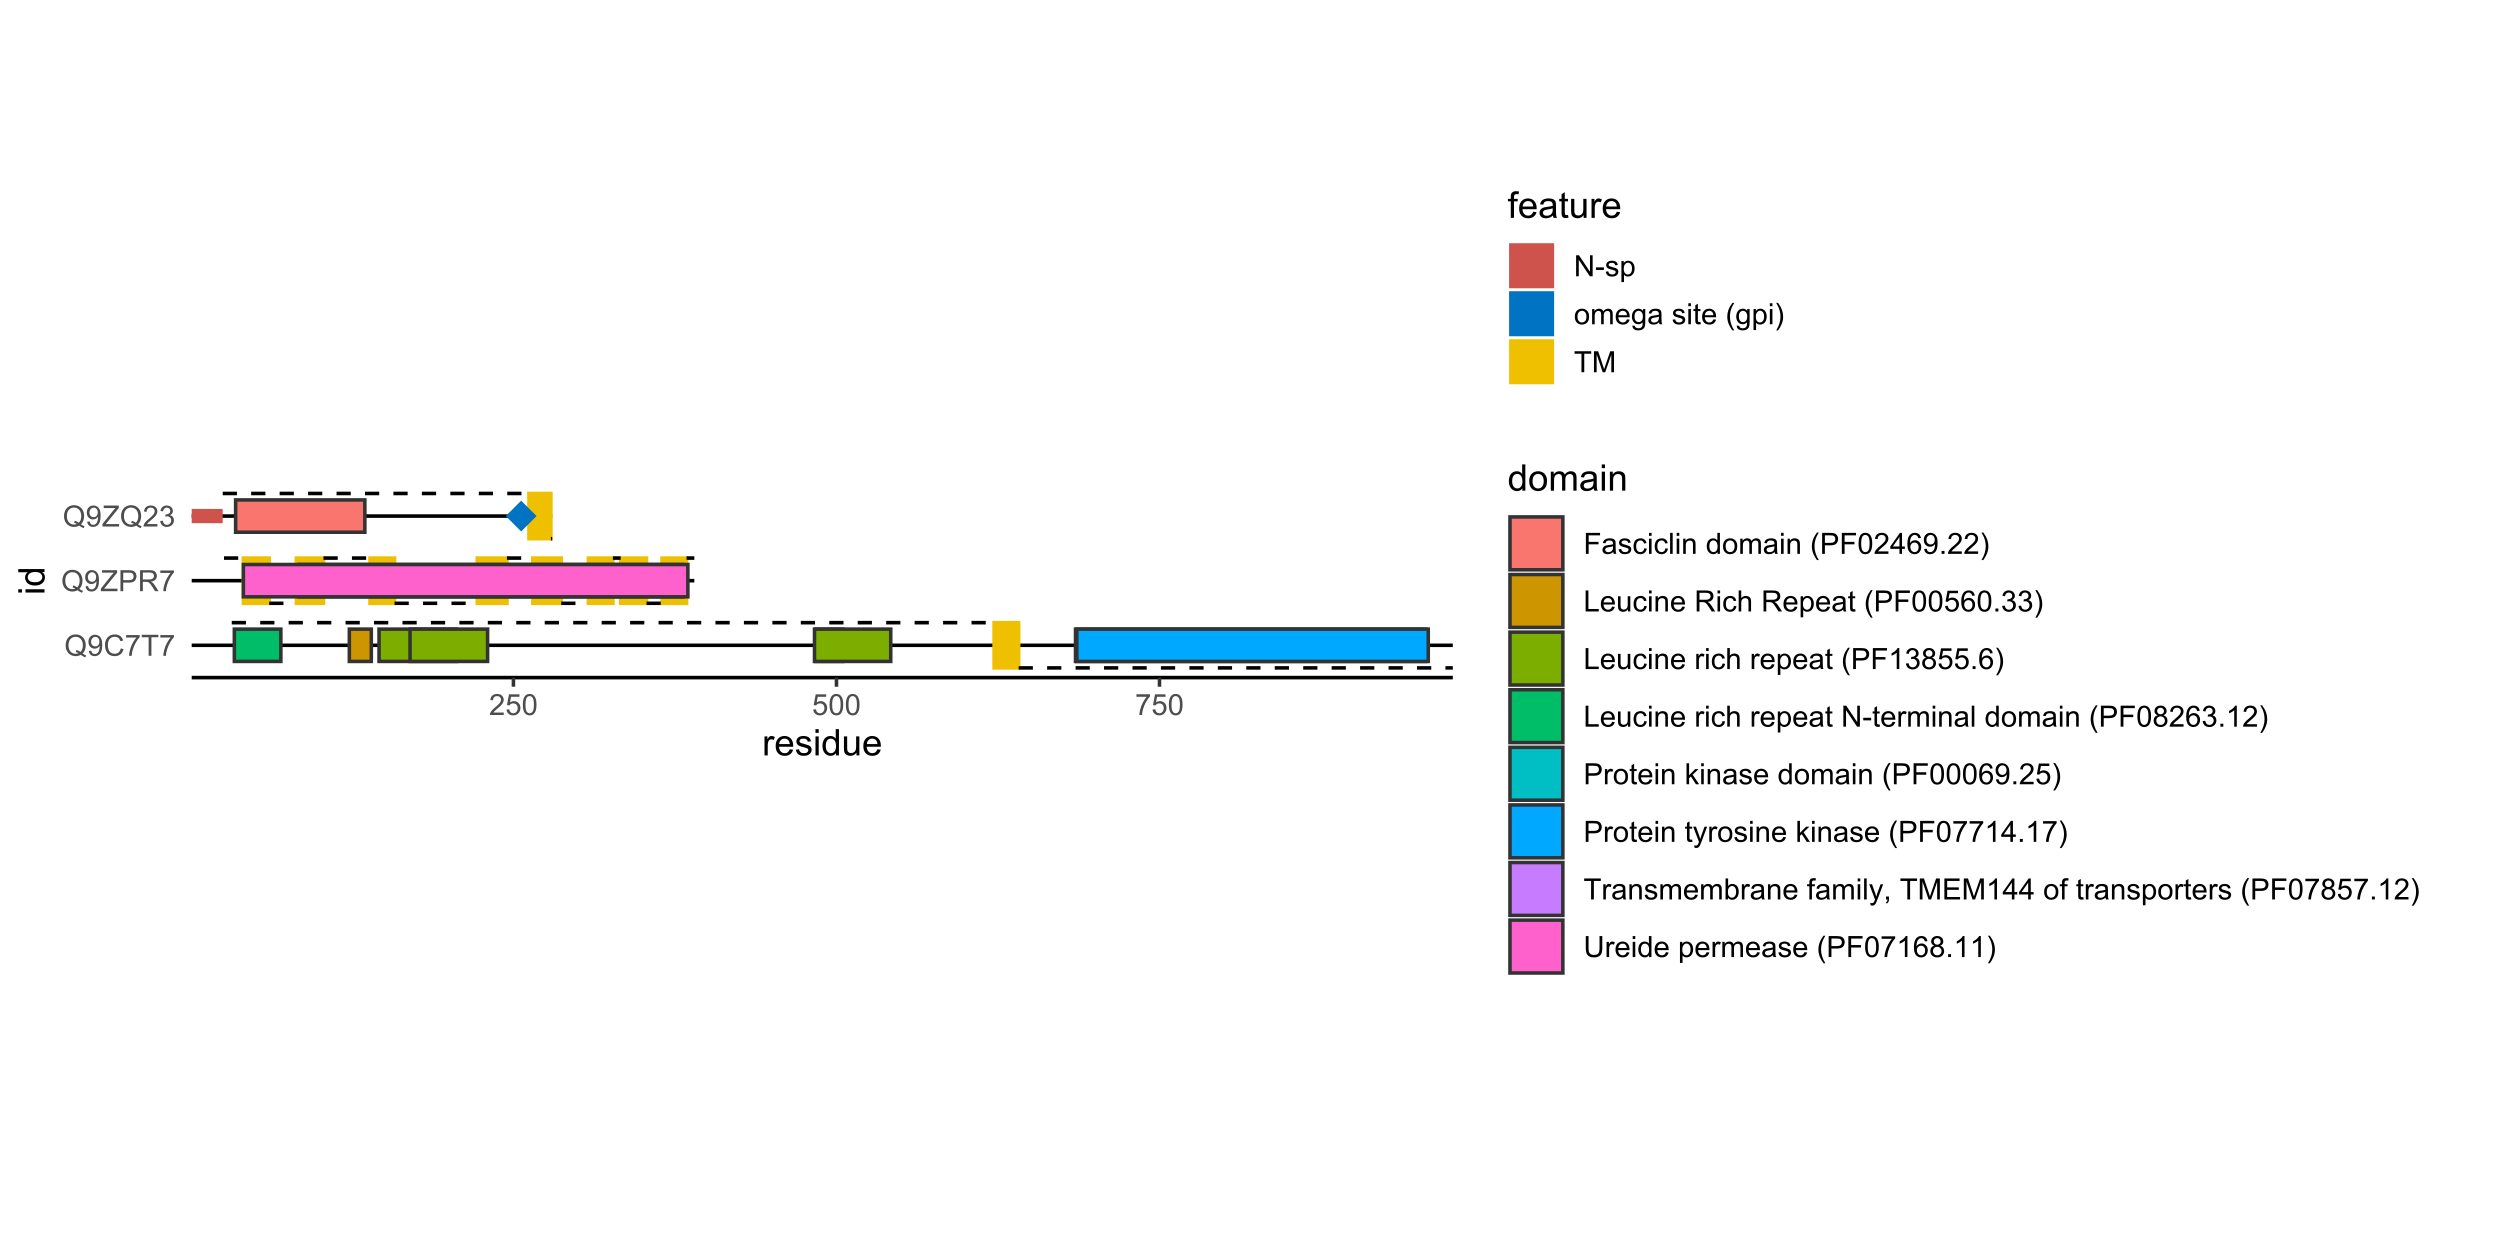 <?xml version="1.0" encoding="UTF-8"?>
<svg xmlns="http://www.w3.org/2000/svg" xmlns:xlink="http://www.w3.org/1999/xlink" width="750pt" height="374pt" viewBox="0 0 750 374" version="1.1">
<defs>
<g>
<symbol overflow="visible" id="glyph0-0">
<path style="stroke:none;" d="M 1.102 0 L 1.102 -5.5 L 5.5 -5.5 L 5.5 0 Z M 1.238 -0.137 L 5.363 -0.137 L 5.363 -5.363 L 1.238 -5.363 Z M 1.238 -0.137 "/>
</symbol>
<symbol overflow="visible" id="glyph0-1">
<path style="stroke:none;" d="M 5.453 -0.676 C 5.836 -0.402 6.191 -0.207 6.523 -0.09 L 6.277 0.488 C 5.82 0.324 5.371 0.07 4.926 -0.285 C 4.453 -0.023 3.938 0.105 3.379 0.109 C 2.805 0.105 2.285 -0.031 1.824 -0.305 C 1.355 -0.578 1 -0.965 0.754 -1.465 C 0.5 -1.961 0.375 -2.52 0.379 -3.148 C 0.375 -3.766 0.5 -4.332 0.754 -4.848 C 1.004 -5.355 1.363 -5.746 1.832 -6.012 C 2.297 -6.277 2.816 -6.41 3.395 -6.41 C 3.973 -6.41 4.496 -6.27 4.965 -5.996 C 5.43 -5.715 5.789 -5.328 6.035 -4.836 C 6.277 -4.336 6.398 -3.777 6.402 -3.152 C 6.398 -2.633 6.32 -2.164 6.164 -1.754 C 6.008 -1.336 5.77 -0.977 5.453 -0.676 Z M 3.617 -1.742 C 4.094 -1.602 4.492 -1.402 4.809 -1.141 C 5.297 -1.582 5.543 -2.254 5.543 -3.152 C 5.543 -3.66 5.453 -4.105 5.281 -4.488 C 5.105 -4.871 4.855 -5.168 4.523 -5.379 C 4.188 -5.59 3.812 -5.695 3.398 -5.695 C 2.773 -5.695 2.258 -5.48 1.852 -5.055 C 1.441 -4.629 1.234 -3.992 1.238 -3.148 C 1.234 -2.328 1.438 -1.699 1.844 -1.262 C 2.246 -0.82 2.766 -0.602 3.398 -0.605 C 3.695 -0.602 3.977 -0.66 4.242 -0.773 C 3.98 -0.941 3.703 -1.059 3.418 -1.133 Z M 3.617 -1.742 "/>
</symbol>
<symbol overflow="visible" id="glyph0-2">
<path style="stroke:none;" d="M 0.48 -1.457 L 1.227 -1.527 C 1.285 -1.172 1.406 -0.918 1.586 -0.762 C 1.762 -0.605 1.988 -0.527 2.27 -0.527 C 2.504 -0.527 2.715 -0.582 2.895 -0.691 C 3.074 -0.801 3.219 -0.945 3.336 -1.129 C 3.445 -1.309 3.543 -1.555 3.621 -1.863 C 3.699 -2.172 3.738 -2.484 3.738 -2.809 C 3.738 -2.84 3.734 -2.895 3.734 -2.965 C 3.578 -2.715 3.367 -2.512 3.102 -2.363 C 2.828 -2.207 2.539 -2.133 2.23 -2.137 C 1.707 -2.133 1.266 -2.32 0.906 -2.703 C 0.543 -3.078 0.363 -3.578 0.367 -4.199 C 0.363 -4.836 0.551 -5.348 0.93 -5.738 C 1.305 -6.125 1.777 -6.32 2.348 -6.324 C 2.754 -6.32 3.129 -6.211 3.469 -5.992 C 3.809 -5.77 4.066 -5.457 4.242 -5.051 C 4.418 -4.641 4.504 -4.047 4.508 -3.277 C 4.504 -2.469 4.418 -1.828 4.246 -1.355 C 4.07 -0.875 3.809 -0.512 3.465 -0.266 C 3.117 -0.016 2.715 0.105 2.25 0.109 C 1.758 0.105 1.355 -0.027 1.043 -0.301 C 0.73 -0.574 0.543 -0.961 0.48 -1.457 Z M 3.648 -4.238 C 3.645 -4.676 3.527 -5.027 3.293 -5.293 C 3.055 -5.551 2.77 -5.684 2.441 -5.684 C 2.094 -5.684 1.793 -5.543 1.543 -5.262 C 1.285 -4.98 1.16 -4.617 1.16 -4.172 C 1.16 -3.77 1.281 -3.441 1.523 -3.195 C 1.766 -2.941 2.062 -2.816 2.418 -2.82 C 2.773 -2.816 3.066 -2.941 3.301 -3.195 C 3.527 -3.441 3.645 -3.789 3.648 -4.238 Z M 3.648 -4.238 "/>
</symbol>
<symbol overflow="visible" id="glyph0-3">
<path style="stroke:none;" d="M 5.172 -2.207 L 6.008 -2 C 5.828 -1.312 5.516 -0.789 5.062 -0.43 C 4.609 -0.07 4.055 0.105 3.398 0.109 C 2.719 0.105 2.164 -0.031 1.742 -0.305 C 1.312 -0.582 0.988 -0.98 0.77 -1.508 C 0.543 -2.027 0.434 -2.59 0.438 -3.195 C 0.434 -3.848 0.559 -4.422 0.812 -4.91 C 1.062 -5.398 1.418 -5.77 1.883 -6.023 C 2.344 -6.277 2.855 -6.402 3.41 -6.406 C 4.039 -6.402 4.566 -6.242 5 -5.926 C 5.426 -5.602 5.727 -5.152 5.898 -4.57 L 5.078 -4.379 C 4.93 -4.832 4.719 -5.168 4.441 -5.379 C 4.164 -5.59 3.812 -5.695 3.395 -5.695 C 2.906 -5.695 2.504 -5.578 2.18 -5.344 C 1.852 -5.109 1.621 -4.797 1.492 -4.41 C 1.359 -4.016 1.293 -3.613 1.297 -3.203 C 1.293 -2.664 1.371 -2.195 1.531 -1.797 C 1.684 -1.395 1.926 -1.098 2.258 -0.902 C 2.586 -0.703 2.945 -0.602 3.332 -0.605 C 3.797 -0.602 4.191 -0.738 4.516 -1.008 C 4.836 -1.277 5.055 -1.676 5.172 -2.207 Z M 5.172 -2.207 "/>
</symbol>
<symbol overflow="visible" id="glyph0-4">
<path style="stroke:none;" d="M 0.418 -5.473 L 0.418 -6.219 L 4.496 -6.219 L 4.496 -5.617 C 4.09 -5.188 3.691 -4.621 3.301 -3.914 C 2.902 -3.203 2.602 -2.473 2.391 -1.73 C 2.234 -1.199 2.133 -0.625 2.094 0 L 1.297 0 C 1.305 -0.492 1.402 -1.09 1.59 -1.793 C 1.773 -2.496 2.043 -3.172 2.391 -3.824 C 2.738 -4.477 3.109 -5.027 3.504 -5.473 Z M 0.418 -5.473 "/>
</symbol>
<symbol overflow="visible" id="glyph0-5">
<path style="stroke:none;" d="M 2.281 0 L 2.281 -5.555 L 0.207 -5.555 L 0.207 -6.301 L 5.199 -6.301 L 5.199 -5.555 L 3.117 -5.555 L 3.117 0 Z M 2.281 0 "/>
</symbol>
<symbol overflow="visible" id="glyph0-6">
<path style="stroke:none;" d="M 0.176 0 L 0.176 -0.773 L 3.402 -4.809 C 3.629 -5.094 3.848 -5.344 4.055 -5.555 L 0.543 -5.555 L 0.543 -6.301 L 5.055 -6.301 L 5.055 -5.555 L 1.516 -1.188 L 1.133 -0.742 L 5.156 -0.742 L 5.156 0 Z M 0.176 0 "/>
</symbol>
<symbol overflow="visible" id="glyph0-7">
<path style="stroke:none;" d="M 0.68 0 L 0.68 -6.301 L 3.055 -6.301 C 3.469 -6.297 3.789 -6.277 4.012 -6.238 C 4.32 -6.184 4.578 -6.086 4.789 -5.941 C 4.996 -5.797 5.168 -5.594 5.297 -5.336 C 5.422 -5.074 5.484 -4.789 5.488 -4.477 C 5.484 -3.941 5.312 -3.488 4.977 -3.117 C 4.633 -2.746 4.02 -2.559 3.129 -2.562 L 1.512 -2.562 L 1.512 0 Z M 1.512 -3.305 L 3.141 -3.305 C 3.68 -3.305 4.062 -3.402 4.289 -3.605 C 4.516 -3.801 4.629 -4.086 4.629 -4.453 C 4.629 -4.715 4.559 -4.938 4.426 -5.129 C 4.289 -5.312 4.117 -5.438 3.902 -5.5 C 3.762 -5.535 3.5 -5.555 3.125 -5.555 L 1.512 -5.555 Z M 1.512 -3.305 "/>
</symbol>
<symbol overflow="visible" id="glyph0-8">
<path style="stroke:none;" d="M 0.691 0 L 0.691 -6.301 L 3.484 -6.301 C 4.043 -6.297 4.469 -6.242 4.766 -6.129 C 5.055 -6.016 5.289 -5.816 5.465 -5.531 C 5.637 -5.242 5.723 -4.926 5.727 -4.582 C 5.723 -4.133 5.578 -3.754 5.293 -3.449 C 5 -3.141 4.555 -2.945 3.953 -2.867 C 4.172 -2.758 4.34 -2.652 4.457 -2.551 C 4.695 -2.324 4.926 -2.047 5.148 -1.715 L 6.242 0 L 5.195 0 L 4.359 -1.312 C 4.117 -1.688 3.914 -1.977 3.758 -2.18 C 3.598 -2.379 3.457 -2.516 3.336 -2.598 C 3.207 -2.676 3.082 -2.734 2.957 -2.766 C 2.859 -2.785 2.703 -2.793 2.492 -2.797 L 1.527 -2.797 L 1.527 0 Z M 1.527 -3.52 L 3.316 -3.52 C 3.699 -3.516 3.996 -3.555 4.211 -3.637 C 4.422 -3.711 4.586 -3.836 4.699 -4.012 C 4.809 -4.184 4.863 -4.375 4.867 -4.582 C 4.863 -4.879 4.754 -5.121 4.543 -5.312 C 4.324 -5.504 3.984 -5.602 3.52 -5.602 L 1.527 -5.602 Z M 1.527 -3.52 "/>
</symbol>
<symbol overflow="visible" id="glyph0-9">
<path style="stroke:none;" d="M 4.43 -0.742 L 4.43 0 L 0.266 0 C 0.258 -0.188 0.289 -0.367 0.355 -0.539 C 0.461 -0.82 0.629 -1.098 0.863 -1.375 C 1.094 -1.648 1.434 -1.965 1.879 -2.328 C 2.562 -2.887 3.023 -3.332 3.266 -3.664 C 3.5 -3.988 3.621 -4.301 3.625 -4.594 C 3.621 -4.898 3.512 -5.156 3.297 -5.367 C 3.074 -5.578 2.789 -5.684 2.441 -5.684 C 2.066 -5.684 1.77 -5.57 1.547 -5.348 C 1.32 -5.125 1.207 -4.816 1.207 -4.422 L 0.414 -4.504 C 0.465 -5.094 0.668 -5.543 1.027 -5.855 C 1.379 -6.164 1.855 -6.32 2.457 -6.324 C 3.059 -6.32 3.539 -6.152 3.891 -5.82 C 4.242 -5.484 4.418 -5.07 4.422 -4.578 C 4.418 -4.32 4.367 -4.074 4.266 -3.832 C 4.164 -3.59 3.992 -3.332 3.754 -3.062 C 3.512 -2.793 3.113 -2.426 2.562 -1.957 C 2.094 -1.566 1.797 -1.301 1.664 -1.16 C 1.531 -1.02 1.422 -0.879 1.34 -0.742 Z M 4.43 -0.742 "/>
</symbol>
<symbol overflow="visible" id="glyph0-10">
<path style="stroke:none;" d="M 0.371 -1.664 L 1.145 -1.766 C 1.23 -1.324 1.383 -1.008 1.598 -0.816 C 1.809 -0.621 2.066 -0.527 2.375 -0.527 C 2.734 -0.527 3.043 -0.652 3.297 -0.906 C 3.547 -1.156 3.672 -1.469 3.676 -1.844 C 3.672 -2.195 3.555 -2.488 3.324 -2.719 C 3.09 -2.949 2.797 -3.062 2.441 -3.066 C 2.293 -3.062 2.109 -3.035 1.895 -2.98 L 1.98 -3.66 C 2.031 -3.652 2.07 -3.648 2.105 -3.652 C 2.434 -3.648 2.73 -3.734 2.996 -3.91 C 3.254 -4.078 3.387 -4.344 3.391 -4.703 C 3.387 -4.984 3.289 -5.219 3.102 -5.406 C 2.906 -5.59 2.66 -5.684 2.359 -5.688 C 2.055 -5.684 1.805 -5.59 1.605 -5.402 C 1.402 -5.215 1.273 -4.93 1.219 -4.555 L 0.445 -4.691 C 0.539 -5.207 0.754 -5.609 1.09 -5.895 C 1.426 -6.18 1.844 -6.32 2.344 -6.324 C 2.688 -6.32 3.004 -6.246 3.293 -6.102 C 3.582 -5.953 3.801 -5.754 3.953 -5.5 C 4.105 -5.242 4.184 -4.973 4.184 -4.688 C 4.184 -4.414 4.109 -4.164 3.965 -3.945 C 3.816 -3.719 3.602 -3.543 3.316 -3.41 C 3.688 -3.324 3.977 -3.145 4.184 -2.875 C 4.391 -2.602 4.492 -2.262 4.496 -1.859 C 4.492 -1.305 4.293 -0.84 3.895 -0.461 C 3.492 -0.078 2.984 0.109 2.371 0.113 C 1.816 0.109 1.355 -0.051 0.992 -0.379 C 0.625 -0.707 0.418 -1.137 0.371 -1.664 Z M 0.371 -1.664 "/>
</symbol>
<symbol overflow="visible" id="glyph0-11">
<path style="stroke:none;" d="M 0.367 -1.648 L 1.176 -1.719 C 1.234 -1.32 1.375 -1.023 1.594 -0.824 C 1.812 -0.625 2.078 -0.527 2.391 -0.527 C 2.762 -0.527 3.074 -0.668 3.336 -0.949 C 3.59 -1.23 3.719 -1.602 3.723 -2.066 C 3.719 -2.504 3.594 -2.852 3.348 -3.109 C 3.098 -3.363 2.773 -3.492 2.375 -3.492 C 2.125 -3.492 1.902 -3.434 1.703 -3.32 C 1.5 -3.207 1.344 -3.062 1.23 -2.883 L 0.504 -2.977 L 1.113 -6.215 L 4.246 -6.215 L 4.246 -5.473 L 1.73 -5.473 L 1.391 -3.781 C 1.766 -4.039 2.164 -4.172 2.582 -4.176 C 3.129 -4.172 3.594 -3.98 3.973 -3.605 C 4.352 -3.223 4.539 -2.734 4.543 -2.137 C 4.539 -1.562 4.375 -1.07 4.043 -0.656 C 3.637 -0.148 3.086 0.105 2.391 0.109 C 1.816 0.105 1.348 -0.051 0.984 -0.371 C 0.621 -0.691 0.414 -1.117 0.367 -1.648 Z M 0.367 -1.648 "/>
</symbol>
<symbol overflow="visible" id="glyph0-12">
<path style="stroke:none;" d="M 0.367 -3.105 C 0.363 -3.848 0.438 -4.445 0.594 -4.902 C 0.742 -5.355 0.973 -5.707 1.277 -5.953 C 1.578 -6.199 1.957 -6.32 2.418 -6.324 C 2.754 -6.32 3.051 -6.254 3.309 -6.121 C 3.562 -5.984 3.773 -5.789 3.938 -5.531 C 4.102 -5.273 4.23 -4.961 4.328 -4.594 C 4.422 -4.227 4.469 -3.73 4.473 -3.105 C 4.469 -2.367 4.395 -1.77 4.242 -1.316 C 4.09 -0.859 3.863 -0.508 3.562 -0.262 C 3.258 -0.016 2.875 0.105 2.418 0.109 C 1.809 0.105 1.332 -0.109 0.988 -0.547 C 0.57 -1.066 0.363 -1.922 0.367 -3.105 Z M 1.16 -3.105 C 1.16 -2.07 1.281 -1.379 1.523 -1.039 C 1.766 -0.695 2.062 -0.527 2.418 -0.527 C 2.773 -0.527 3.074 -0.699 3.316 -1.043 C 3.559 -1.387 3.68 -2.074 3.68 -3.105 C 3.68 -4.145 3.559 -4.832 3.316 -5.172 C 3.074 -5.512 2.77 -5.684 2.41 -5.684 C 2.051 -5.684 1.77 -5.531 1.559 -5.234 C 1.293 -4.844 1.16 -4.137 1.16 -3.105 Z M 1.16 -3.105 "/>
</symbol>
<symbol overflow="visible" id="glyph0-13">
<path style="stroke:none;" d="M 0.672 0 L 0.672 -6.301 L 1.527 -6.301 L 4.836 -1.352 L 4.836 -6.301 L 5.633 -6.301 L 5.633 0 L 4.777 0 L 1.469 -4.949 L 1.469 0 Z M 0.672 0 "/>
</symbol>
<symbol overflow="visible" id="glyph0-14">
<path style="stroke:none;" d="M 0.281 -1.891 L 0.281 -2.668 L 2.656 -2.668 L 2.656 -1.891 Z M 0.281 -1.891 "/>
</symbol>
<symbol overflow="visible" id="glyph0-15">
<path style="stroke:none;" d="M 0.27 -1.363 L 1.035 -1.484 C 1.078 -1.172 1.199 -0.938 1.395 -0.777 C 1.59 -0.609 1.863 -0.527 2.219 -0.531 C 2.57 -0.527 2.832 -0.602 3.008 -0.75 C 3.176 -0.895 3.262 -1.062 3.266 -1.258 C 3.262 -1.43 3.188 -1.566 3.039 -1.672 C 2.93 -1.734 2.664 -1.824 2.246 -1.934 C 1.676 -2.074 1.285 -2.195 1.066 -2.305 C 0.848 -2.406 0.68 -2.551 0.566 -2.738 C 0.453 -2.918 0.398 -3.125 0.398 -3.352 C 0.398 -3.555 0.445 -3.742 0.539 -3.914 C 0.633 -4.086 0.758 -4.23 0.918 -4.348 C 1.039 -4.434 1.203 -4.508 1.41 -4.574 C 1.617 -4.633 1.84 -4.664 2.078 -4.668 C 2.434 -4.664 2.75 -4.613 3.023 -4.512 C 3.293 -4.406 3.492 -4.266 3.621 -4.09 C 3.75 -3.914 3.84 -3.68 3.891 -3.387 L 3.133 -3.281 C 3.098 -3.516 2.996 -3.699 2.832 -3.832 C 2.664 -3.965 2.434 -4.031 2.137 -4.031 C 1.777 -4.031 1.523 -3.973 1.375 -3.855 C 1.223 -3.738 1.148 -3.598 1.148 -3.441 C 1.148 -3.34 1.18 -3.25 1.242 -3.172 C 1.305 -3.086 1.402 -3.02 1.539 -2.965 C 1.613 -2.934 1.84 -2.867 2.223 -2.766 C 2.766 -2.617 3.148 -2.496 3.367 -2.406 C 3.582 -2.312 3.75 -2.176 3.875 -2 C 3.996 -1.82 4.059 -1.602 4.062 -1.34 C 4.059 -1.078 3.984 -0.836 3.836 -0.609 C 3.684 -0.383 3.465 -0.207 3.184 -0.082 C 2.895 0.039 2.574 0.098 2.223 0.102 C 1.625 0.098 1.172 -0.02 0.863 -0.266 C 0.551 -0.508 0.355 -0.875 0.27 -1.363 Z M 0.27 -1.363 "/>
</symbol>
<symbol overflow="visible" id="glyph0-16">
<path style="stroke:none;" d="M 0.578 1.75 L 0.578 -4.562 L 1.285 -4.562 L 1.285 -3.969 C 1.449 -4.199 1.637 -4.375 1.848 -4.492 C 2.051 -4.605 2.305 -4.664 2.609 -4.668 C 2.992 -4.664 3.336 -4.562 3.637 -4.367 C 3.934 -4.164 4.16 -3.883 4.312 -3.516 C 4.465 -3.148 4.539 -2.746 4.543 -2.316 C 4.539 -1.848 4.457 -1.43 4.289 -1.055 C 4.121 -0.68 3.875 -0.391 3.559 -0.195 C 3.238 0.004 2.902 0.098 2.551 0.102 C 2.289 0.098 2.059 0.047 1.855 -0.059 C 1.648 -0.168 1.48 -0.305 1.352 -0.473 L 1.352 1.75 Z M 1.281 -2.258 C 1.277 -1.664 1.395 -1.23 1.637 -0.953 C 1.871 -0.668 2.16 -0.527 2.5 -0.531 C 2.84 -0.527 3.133 -0.672 3.383 -0.969 C 3.625 -1.258 3.75 -1.711 3.75 -2.32 C 3.75 -2.898 3.629 -3.332 3.391 -3.625 C 3.152 -3.914 2.867 -4.059 2.535 -4.062 C 2.203 -4.059 1.91 -3.906 1.66 -3.598 C 1.402 -3.289 1.277 -2.84 1.281 -2.258 Z M 1.281 -2.258 "/>
</symbol>
<symbol overflow="visible" id="glyph0-17">
<path style="stroke:none;" d="M 0.293 -2.281 C 0.293 -3.125 0.527 -3.754 0.996 -4.16 C 1.387 -4.496 1.863 -4.664 2.434 -4.668 C 3.059 -4.664 3.57 -4.457 3.969 -4.051 C 4.363 -3.637 4.562 -3.07 4.566 -2.348 C 4.562 -1.758 4.477 -1.297 4.301 -0.961 C 4.125 -0.625 3.867 -0.363 3.535 -0.176 C 3.195 0.008 2.828 0.098 2.434 0.102 C 1.789 0.098 1.273 -0.102 0.883 -0.512 C 0.488 -0.918 0.293 -1.508 0.293 -2.281 Z M 1.086 -2.281 C 1.082 -1.695 1.211 -1.258 1.469 -0.969 C 1.723 -0.672 2.043 -0.527 2.434 -0.531 C 2.812 -0.527 3.133 -0.672 3.391 -0.969 C 3.645 -1.258 3.773 -1.707 3.773 -2.309 C 3.773 -2.871 3.645 -3.297 3.387 -3.59 C 3.129 -3.879 2.809 -4.023 2.434 -4.027 C 2.043 -4.023 1.723 -3.879 1.469 -3.594 C 1.211 -3.301 1.082 -2.863 1.086 -2.281 Z M 1.086 -2.281 "/>
</symbol>
<symbol overflow="visible" id="glyph0-18">
<path style="stroke:none;" d="M 0.578 0 L 0.578 -4.562 L 1.273 -4.562 L 1.273 -3.922 C 1.414 -4.141 1.605 -4.32 1.844 -4.461 C 2.078 -4.594 2.348 -4.664 2.656 -4.668 C 2.992 -4.664 3.27 -4.594 3.488 -4.457 C 3.699 -4.312 3.852 -4.117 3.945 -3.867 C 4.301 -4.398 4.773 -4.664 5.355 -4.668 C 5.805 -4.664 6.148 -4.539 6.395 -4.289 C 6.637 -4.039 6.762 -3.652 6.762 -3.133 L 6.762 0 L 5.996 0 L 5.996 -2.875 C 5.992 -3.184 5.969 -3.406 5.918 -3.543 C 5.867 -3.676 5.773 -3.785 5.645 -3.871 C 5.512 -3.953 5.359 -3.996 5.184 -3.996 C 4.859 -3.996 4.594 -3.887 4.383 -3.676 C 4.172 -3.457 4.066 -3.117 4.066 -2.652 L 4.066 0 L 3.293 0 L 3.293 -2.965 C 3.293 -3.309 3.227 -3.566 3.102 -3.738 C 2.973 -3.91 2.77 -3.996 2.484 -3.996 C 2.266 -3.996 2.062 -3.938 1.879 -3.824 C 1.691 -3.707 1.559 -3.539 1.477 -3.32 C 1.391 -3.098 1.348 -2.781 1.352 -2.367 L 1.352 0 Z M 0.578 0 "/>
</symbol>
<symbol overflow="visible" id="glyph0-19">
<path style="stroke:none;" d="M 3.703 -1.469 L 4.504 -1.371 C 4.375 -0.902 4.141 -0.539 3.801 -0.285 C 3.461 -0.027 3.027 0.098 2.496 0.102 C 1.828 0.098 1.297 -0.102 0.906 -0.512 C 0.512 -0.918 0.316 -1.496 0.32 -2.242 C 0.316 -3.008 0.516 -3.605 0.914 -4.031 C 1.309 -4.453 1.82 -4.664 2.453 -4.668 C 3.059 -4.664 3.555 -4.457 3.945 -4.043 C 4.328 -3.629 4.523 -3.043 4.527 -2.289 C 4.523 -2.242 4.523 -2.176 4.523 -2.086 L 1.121 -2.086 C 1.145 -1.582 1.289 -1.195 1.547 -0.93 C 1.801 -0.66 2.117 -0.527 2.5 -0.531 C 2.781 -0.527 3.023 -0.602 3.227 -0.754 C 3.426 -0.902 3.586 -1.141 3.703 -1.469 Z M 1.164 -2.719 L 3.711 -2.719 C 3.672 -3.102 3.578 -3.387 3.422 -3.582 C 3.172 -3.879 2.852 -4.031 2.461 -4.031 C 2.105 -4.031 1.805 -3.91 1.566 -3.672 C 1.32 -3.434 1.188 -3.117 1.164 -2.719 Z M 1.164 -2.719 "/>
</symbol>
<symbol overflow="visible" id="glyph0-20">
<path style="stroke:none;" d="M 0.438 0.379 L 1.191 0.488 C 1.219 0.719 1.309 0.891 1.453 0.996 C 1.645 1.137 1.906 1.207 2.238 1.211 C 2.598 1.207 2.871 1.137 3.066 0.996 C 3.258 0.852 3.391 0.648 3.465 0.395 C 3.5 0.234 3.52 -0.094 3.52 -0.598 C 3.18 -0.199 2.758 0 2.258 0 C 1.625 0 1.141 -0.227 0.801 -0.68 C 0.453 -1.133 0.281 -1.676 0.285 -2.309 C 0.281 -2.742 0.359 -3.141 0.52 -3.512 C 0.676 -3.879 0.906 -4.164 1.207 -4.367 C 1.504 -4.562 1.855 -4.664 2.262 -4.668 C 2.797 -4.664 3.238 -4.445 3.594 -4.012 L 3.594 -4.562 L 4.305 -4.562 L 4.305 -0.617 C 4.301 0.094 4.227 0.594 4.086 0.891 C 3.938 1.188 3.711 1.422 3.398 1.594 C 3.086 1.766 2.699 1.852 2.242 1.852 C 1.695 1.852 1.254 1.727 0.922 1.484 C 0.586 1.234 0.426 0.867 0.438 0.379 Z M 1.078 -2.363 C 1.078 -1.762 1.195 -1.324 1.434 -1.051 C 1.672 -0.773 1.969 -0.637 2.328 -0.641 C 2.68 -0.637 2.98 -0.773 3.223 -1.051 C 3.461 -1.32 3.578 -1.75 3.582 -2.336 C 3.578 -2.895 3.457 -3.316 3.211 -3.602 C 2.961 -3.883 2.66 -4.023 2.316 -4.027 C 1.969 -4.023 1.676 -3.883 1.438 -3.605 C 1.195 -3.324 1.078 -2.91 1.078 -2.363 Z M 1.078 -2.363 "/>
</symbol>
<symbol overflow="visible" id="glyph0-21">
<path style="stroke:none;" d="M 3.559 -0.562 C 3.27 -0.32 2.996 -0.148 2.73 -0.047 C 2.465 0.051 2.18 0.098 1.879 0.102 C 1.375 0.098 0.988 -0.02 0.719 -0.266 C 0.449 -0.508 0.316 -0.82 0.316 -1.203 C 0.316 -1.422 0.367 -1.629 0.469 -1.816 C 0.57 -2 0.703 -2.148 0.871 -2.262 C 1.031 -2.371 1.215 -2.453 1.426 -2.516 C 1.574 -2.551 1.805 -2.59 2.113 -2.629 C 2.734 -2.703 3.195 -2.793 3.492 -2.895 C 3.492 -3 3.492 -3.066 3.496 -3.098 C 3.492 -3.41 3.418 -3.633 3.277 -3.766 C 3.074 -3.938 2.781 -4.023 2.398 -4.027 C 2.031 -4.023 1.762 -3.961 1.59 -3.836 C 1.414 -3.707 1.289 -3.48 1.207 -3.16 L 0.453 -3.262 C 0.516 -3.582 0.629 -3.844 0.789 -4.043 C 0.945 -4.242 1.172 -4.395 1.473 -4.504 C 1.77 -4.609 2.117 -4.664 2.508 -4.668 C 2.898 -4.664 3.215 -4.617 3.457 -4.527 C 3.699 -4.434 3.879 -4.32 3.996 -4.184 C 4.109 -4.043 4.188 -3.867 4.238 -3.656 C 4.258 -3.523 4.27 -3.285 4.273 -2.945 L 4.273 -1.914 C 4.27 -1.191 4.289 -0.734 4.324 -0.547 C 4.355 -0.352 4.418 -0.172 4.52 0 L 3.711 0 C 3.629 -0.16 3.578 -0.348 3.559 -0.562 Z M 3.492 -2.289 C 3.211 -2.172 2.789 -2.074 2.23 -2 C 1.91 -1.949 1.684 -1.898 1.555 -1.844 C 1.422 -1.785 1.32 -1.699 1.25 -1.59 C 1.176 -1.477 1.141 -1.355 1.145 -1.227 C 1.141 -1.016 1.219 -0.844 1.379 -0.707 C 1.531 -0.57 1.762 -0.504 2.062 -0.504 C 2.359 -0.504 2.621 -0.566 2.855 -0.699 C 3.086 -0.824 3.258 -1.004 3.367 -1.234 C 3.449 -1.406 3.492 -1.664 3.492 -2.008 Z M 3.492 -2.289 "/>
</symbol>
<symbol overflow="visible" id="glyph0-22">
<path style="stroke:none;" d=""/>
</symbol>
<symbol overflow="visible" id="glyph0-23">
<path style="stroke:none;" d="M 0.586 -5.41 L 0.586 -6.301 L 1.359 -6.301 L 1.359 -5.41 Z M 0.586 0 L 0.586 -4.562 L 1.359 -4.562 L 1.359 0 Z M 0.586 0 "/>
</symbol>
<symbol overflow="visible" id="glyph0-24">
<path style="stroke:none;" d="M 2.27 -0.691 L 2.379 -0.008 C 2.16 0.039 1.965 0.059 1.797 0.059 C 1.512 0.059 1.293 0.016 1.141 -0.074 C 0.984 -0.16 0.875 -0.277 0.816 -0.422 C 0.75 -0.566 0.719 -0.871 0.723 -1.336 L 0.723 -3.961 L 0.156 -3.961 L 0.156 -4.562 L 0.723 -4.562 L 0.723 -5.695 L 1.492 -6.156 L 1.492 -4.562 L 2.27 -4.562 L 2.27 -3.961 L 1.492 -3.961 L 1.492 -1.293 C 1.488 -1.07 1.5 -0.93 1.531 -0.867 C 1.555 -0.805 1.602 -0.754 1.664 -0.715 C 1.727 -0.676 1.812 -0.656 1.93 -0.66 C 2.012 -0.656 2.125 -0.668 2.27 -0.691 Z M 2.27 -0.691 "/>
</symbol>
<symbol overflow="visible" id="glyph0-25">
<path style="stroke:none;" d="M 2.059 1.852 C 1.629 1.312 1.27 0.684 0.973 -0.039 C 0.676 -0.758 0.527 -1.504 0.531 -2.281 C 0.527 -2.961 0.637 -3.617 0.863 -4.242 C 1.117 -4.965 1.516 -5.684 2.059 -6.406 L 2.613 -6.406 C 2.266 -5.805 2.035 -5.379 1.926 -5.129 C 1.75 -4.73 1.613 -4.32 1.512 -3.895 C 1.387 -3.355 1.324 -2.816 1.328 -2.277 C 1.324 -0.898 1.754 0.477 2.613 1.852 Z M 2.059 1.852 "/>
</symbol>
<symbol overflow="visible" id="glyph0-26">
<path style="stroke:none;" d="M 1.086 1.852 L 0.531 1.852 C 1.387 0.477 1.816 -0.898 1.816 -2.277 C 1.816 -2.812 1.754 -3.348 1.633 -3.879 C 1.535 -4.309 1.398 -4.719 1.227 -5.117 C 1.109 -5.371 0.879 -5.801 0.531 -6.406 L 1.086 -6.406 C 1.621 -5.684 2.02 -4.965 2.281 -4.242 C 2.5 -3.617 2.613 -2.961 2.613 -2.281 C 2.613 -1.504 2.465 -0.758 2.168 -0.039 C 1.871 0.684 1.508 1.312 1.086 1.852 Z M 1.086 1.852 "/>
</symbol>
<symbol overflow="visible" id="glyph0-27">
<path style="stroke:none;" d="M 0.652 0 L 0.652 -6.301 L 1.906 -6.301 L 3.398 -1.84 C 3.535 -1.422 3.633 -1.109 3.699 -0.906 C 3.77 -1.133 3.883 -1.469 4.035 -1.918 L 5.543 -6.301 L 6.664 -6.301 L 6.664 0 L 5.859 0 L 5.859 -5.273 L 4.031 0 L 3.277 0 L 1.457 -5.363 L 1.457 0 Z M 0.652 0 "/>
</symbol>
<symbol overflow="visible" id="glyph0-28">
<path style="stroke:none;" d="M 0.723 0 L 0.723 -6.301 L 4.973 -6.301 L 4.973 -5.555 L 1.555 -5.555 L 1.555 -3.605 L 4.512 -3.605 L 4.512 -2.863 L 1.555 -2.863 L 1.555 0 Z M 0.723 0 "/>
</symbol>
<symbol overflow="visible" id="glyph0-29">
<path style="stroke:none;" d="M 3.559 -1.672 L 4.32 -1.574 C 4.234 -1.047 4.023 -0.637 3.68 -0.34 C 3.336 -0.047 2.914 0.098 2.418 0.102 C 1.793 0.098 1.293 -0.102 0.914 -0.508 C 0.531 -0.914 0.34 -1.5 0.344 -2.266 C 0.34 -2.754 0.422 -3.184 0.586 -3.559 C 0.75 -3.926 0.996 -4.203 1.332 -4.391 C 1.664 -4.57 2.027 -4.664 2.422 -4.668 C 2.914 -4.664 3.32 -4.539 3.641 -4.289 C 3.953 -4.039 4.156 -3.684 4.246 -3.223 L 3.492 -3.105 C 3.422 -3.41 3.293 -3.641 3.113 -3.797 C 2.926 -3.953 2.707 -4.031 2.453 -4.031 C 2.062 -4.031 1.746 -3.891 1.504 -3.609 C 1.258 -3.328 1.137 -2.887 1.141 -2.285 C 1.137 -1.672 1.254 -1.227 1.492 -0.949 C 1.723 -0.668 2.027 -0.527 2.41 -0.531 C 2.711 -0.527 2.965 -0.621 3.172 -0.809 C 3.371 -0.996 3.5 -1.281 3.559 -1.672 Z M 3.559 -1.672 "/>
</symbol>
<symbol overflow="visible" id="glyph0-30">
<path style="stroke:none;" d="M 0.562 0 L 0.562 -6.301 L 1.336 -6.301 L 1.336 0 Z M 0.562 0 "/>
</symbol>
<symbol overflow="visible" id="glyph0-31">
<path style="stroke:none;" d="M 0.578 0 L 0.578 -4.562 L 1.277 -4.562 L 1.277 -3.914 C 1.609 -4.414 2.09 -4.664 2.727 -4.668 C 3 -4.664 3.254 -4.613 3.484 -4.52 C 3.715 -4.418 3.887 -4.289 4.004 -4.129 C 4.113 -3.969 4.195 -3.777 4.246 -3.559 C 4.273 -3.41 4.289 -3.16 4.289 -2.805 L 4.289 0 L 3.516 0 L 3.516 -2.777 C 3.516 -3.09 3.484 -3.324 3.426 -3.484 C 3.363 -3.637 3.258 -3.762 3.105 -3.855 C 2.949 -3.949 2.77 -3.996 2.566 -3.996 C 2.234 -3.996 1.949 -3.891 1.711 -3.68 C 1.469 -3.469 1.348 -3.07 1.352 -2.492 L 1.352 0 Z M 0.578 0 "/>
</symbol>
<symbol overflow="visible" id="glyph0-32">
<path style="stroke:none;" d="M 3.539 0 L 3.539 -0.574 C 3.25 -0.125 2.824 0.098 2.266 0.102 C 1.898 0.098 1.562 0 1.262 -0.199 C 0.953 -0.398 0.719 -0.676 0.551 -1.039 C 0.383 -1.395 0.297 -1.809 0.301 -2.277 C 0.297 -2.73 0.375 -3.145 0.527 -3.516 C 0.68 -3.887 0.906 -4.172 1.211 -4.371 C 1.512 -4.566 1.852 -4.664 2.23 -4.668 C 2.5 -4.664 2.746 -4.605 2.965 -4.492 C 3.18 -4.375 3.352 -4.223 3.488 -4.039 L 3.488 -6.301 L 4.258 -6.301 L 4.258 0 Z M 1.094 -2.277 C 1.09 -1.691 1.215 -1.254 1.465 -0.965 C 1.711 -0.672 2 -0.527 2.336 -0.531 C 2.672 -0.527 2.961 -0.664 3.199 -0.945 C 3.434 -1.219 3.551 -1.641 3.555 -2.211 C 3.551 -2.832 3.43 -3.293 3.191 -3.586 C 2.949 -3.879 2.652 -4.023 2.305 -4.027 C 1.957 -4.023 1.672 -3.883 1.441 -3.605 C 1.207 -3.32 1.09 -2.879 1.094 -2.277 Z M 1.094 -2.277 "/>
</symbol>
<symbol overflow="visible" id="glyph0-33">
<path style="stroke:none;" d="M 2.844 0 L 2.844 -1.508 L 0.113 -1.508 L 0.113 -2.219 L 2.988 -6.301 L 3.617 -6.301 L 3.617 -2.219 L 4.469 -2.219 L 4.469 -1.508 L 3.617 -1.508 L 3.617 0 Z M 2.844 -2.219 L 2.844 -5.059 L 0.871 -2.219 Z M 2.844 -2.219 "/>
</symbol>
<symbol overflow="visible" id="glyph0-34">
<path style="stroke:none;" d="M 4.379 -4.758 L 3.609 -4.695 C 3.539 -4.996 3.441 -5.219 3.316 -5.359 C 3.105 -5.574 2.848 -5.684 2.543 -5.688 C 2.297 -5.684 2.078 -5.617 1.895 -5.484 C 1.648 -5.305 1.457 -5.043 1.32 -4.703 C 1.176 -4.363 1.105 -3.879 1.102 -3.25 C 1.285 -3.531 1.512 -3.742 1.781 -3.879 C 2.051 -4.016 2.332 -4.082 2.629 -4.086 C 3.141 -4.082 3.578 -3.895 3.945 -3.516 C 4.305 -3.137 4.488 -2.645 4.492 -2.047 C 4.488 -1.648 4.402 -1.281 4.234 -0.941 C 4.062 -0.602 3.828 -0.34 3.531 -0.16 C 3.23 0.02 2.895 0.105 2.52 0.109 C 1.871 0.105 1.344 -0.129 0.941 -0.602 C 0.531 -1.074 0.328 -1.855 0.332 -2.949 C 0.328 -4.16 0.551 -5.047 1.004 -5.602 C 1.395 -6.082 1.926 -6.32 2.59 -6.324 C 3.086 -6.32 3.492 -6.184 3.809 -5.906 C 4.125 -5.629 4.312 -5.246 4.379 -4.758 Z M 1.219 -2.039 C 1.219 -1.773 1.273 -1.516 1.387 -1.273 C 1.5 -1.027 1.66 -0.844 1.863 -0.719 C 2.066 -0.59 2.277 -0.527 2.504 -0.527 C 2.828 -0.527 3.109 -0.656 3.348 -0.922 C 3.578 -1.184 3.695 -1.543 3.699 -2 C 3.695 -2.43 3.582 -2.773 3.352 -3.027 C 3.117 -3.273 2.824 -3.398 2.477 -3.402 C 2.121 -3.398 1.824 -3.273 1.582 -3.027 C 1.34 -2.773 1.219 -2.445 1.219 -2.039 Z M 1.219 -2.039 "/>
</symbol>
<symbol overflow="visible" id="glyph0-35">
<path style="stroke:none;" d="M 0.801 0 L 0.801 -0.883 L 1.68 -0.883 L 1.68 0 Z M 0.801 0 "/>
</symbol>
<symbol overflow="visible" id="glyph0-36">
<path style="stroke:none;" d="M 0.645 0 L 0.645 -6.301 L 1.477 -6.301 L 1.477 -0.742 L 4.582 -0.742 L 4.582 0 Z M 0.645 0 "/>
</symbol>
<symbol overflow="visible" id="glyph0-37">
<path style="stroke:none;" d="M 3.57 0 L 3.57 -0.672 C 3.211 -0.156 2.73 0.098 2.121 0.102 C 1.852 0.098 1.598 0.051 1.367 -0.051 C 1.133 -0.152 0.961 -0.281 0.848 -0.441 C 0.734 -0.594 0.656 -0.785 0.609 -1.016 C 0.578 -1.164 0.562 -1.406 0.562 -1.734 L 0.562 -4.562 L 1.336 -4.562 L 1.336 -2.031 C 1.336 -1.625 1.352 -1.352 1.383 -1.215 C 1.43 -1.008 1.531 -0.848 1.691 -0.734 C 1.848 -0.617 2.043 -0.562 2.277 -0.562 C 2.508 -0.562 2.727 -0.621 2.93 -0.738 C 3.133 -0.855 3.273 -1.016 3.359 -1.227 C 3.441 -1.43 3.484 -1.727 3.488 -2.117 L 3.488 -4.562 L 4.262 -4.562 L 4.262 0 Z M 3.57 0 "/>
</symbol>
<symbol overflow="visible" id="glyph0-38">
<path style="stroke:none;" d="M 0.578 0 L 0.578 -6.301 L 1.352 -6.301 L 1.352 -4.039 C 1.711 -4.453 2.168 -4.664 2.719 -4.668 C 3.055 -4.664 3.348 -4.598 3.602 -4.465 C 3.848 -4.332 4.027 -4.148 4.137 -3.914 C 4.242 -3.68 4.293 -3.336 4.297 -2.891 L 4.297 0 L 3.523 0 L 3.523 -2.891 C 3.52 -3.273 3.438 -3.555 3.27 -3.734 C 3.102 -3.906 2.863 -3.996 2.562 -4 C 2.328 -3.996 2.113 -3.938 1.914 -3.82 C 1.711 -3.703 1.566 -3.543 1.48 -3.34 C 1.391 -3.137 1.348 -2.855 1.352 -2.496 L 1.352 0 Z M 0.578 0 "/>
</symbol>
<symbol overflow="visible" id="glyph0-39">
<path style="stroke:none;" d="M 0.57 0 L 0.57 -4.562 L 1.266 -4.562 L 1.266 -3.871 C 1.445 -4.191 1.609 -4.406 1.758 -4.512 C 1.906 -4.613 2.07 -4.664 2.258 -4.668 C 2.516 -4.664 2.781 -4.582 3.051 -4.418 L 2.785 -3.699 C 2.59 -3.809 2.402 -3.867 2.219 -3.867 C 2.047 -3.867 1.895 -3.816 1.762 -3.715 C 1.625 -3.613 1.527 -3.473 1.473 -3.293 C 1.383 -3.016 1.34 -2.715 1.344 -2.391 L 1.344 0 Z M 0.57 0 "/>
</symbol>
<symbol overflow="visible" id="glyph0-40">
<path style="stroke:none;" d="M 3.277 0 L 2.504 0 L 2.504 -4.93 C 2.316 -4.75 2.074 -4.574 1.773 -4.395 C 1.469 -4.215 1.195 -4.082 0.957 -3.996 L 0.957 -4.742 C 1.387 -4.941 1.766 -5.188 2.09 -5.48 C 2.414 -5.77 2.645 -6.051 2.781 -6.324 L 3.277 -6.324 Z M 3.277 0 "/>
</symbol>
<symbol overflow="visible" id="glyph0-41">
<path style="stroke:none;" d="M 1.555 -3.418 C 1.23 -3.531 0.992 -3.699 0.84 -3.918 C 0.684 -4.133 0.609 -4.395 0.609 -4.699 C 0.609 -5.156 0.773 -5.539 1.102 -5.855 C 1.43 -6.164 1.867 -6.32 2.418 -6.324 C 2.969 -6.32 3.41 -6.16 3.746 -5.844 C 4.078 -5.523 4.246 -5.137 4.25 -4.68 C 4.246 -4.387 4.172 -4.133 4.02 -3.918 C 3.863 -3.699 3.629 -3.531 3.32 -3.418 C 3.707 -3.285 4 -3.082 4.203 -2.805 C 4.402 -2.52 4.504 -2.184 4.508 -1.801 C 4.504 -1.258 4.312 -0.805 3.934 -0.441 C 3.551 -0.074 3.051 0.105 2.434 0.109 C 1.809 0.105 1.309 -0.074 0.926 -0.441 C 0.543 -0.809 0.352 -1.27 0.355 -1.82 C 0.352 -2.23 0.457 -2.574 0.668 -2.852 C 0.875 -3.125 1.168 -3.312 1.555 -3.418 Z M 1.402 -4.727 C 1.398 -4.426 1.496 -4.184 1.688 -3.996 C 1.879 -3.805 2.129 -3.707 2.438 -3.711 C 2.734 -3.707 2.977 -3.801 3.168 -3.992 C 3.355 -4.176 3.449 -4.406 3.453 -4.684 C 3.449 -4.965 3.352 -5.203 3.16 -5.398 C 2.961 -5.586 2.719 -5.684 2.43 -5.688 C 2.129 -5.684 1.883 -5.59 1.691 -5.402 C 1.496 -5.215 1.398 -4.988 1.402 -4.727 Z M 1.152 -1.816 C 1.148 -1.598 1.199 -1.383 1.309 -1.176 C 1.41 -0.969 1.566 -0.809 1.773 -0.695 C 1.98 -0.582 2.203 -0.527 2.441 -0.527 C 2.809 -0.527 3.113 -0.645 3.355 -0.883 C 3.594 -1.121 3.715 -1.426 3.719 -1.793 C 3.715 -2.164 3.59 -2.469 3.344 -2.715 C 3.094 -2.957 2.785 -3.082 2.414 -3.082 C 2.051 -3.082 1.75 -2.961 1.512 -2.719 C 1.27 -2.477 1.148 -2.176 1.152 -1.816 Z M 1.152 -1.816 "/>
</symbol>
<symbol overflow="visible" id="glyph0-42">
<path style="stroke:none;" d="M 0.586 0 L 0.586 -6.301 L 1.359 -6.301 L 1.359 -2.707 L 3.188 -4.562 L 4.188 -4.562 L 2.445 -2.871 L 4.367 0 L 3.41 0 L 1.902 -2.332 L 1.359 -1.809 L 1.359 0 Z M 0.586 0 "/>
</symbol>
<symbol overflow="visible" id="glyph0-43">
<path style="stroke:none;" d="M 0.547 1.758 L 0.461 1.031 C 0.629 1.078 0.777 1.102 0.902 1.102 C 1.074 1.102 1.211 1.07 1.312 1.016 C 1.414 0.953 1.5 0.875 1.57 0.773 C 1.617 0.695 1.695 0.504 1.805 0.199 C 1.82 0.152 1.844 0.086 1.875 0.008 L 0.141 -4.562 L 0.977 -4.562 L 1.926 -1.922 C 2.047 -1.586 2.156 -1.23 2.258 -0.863 C 2.344 -1.215 2.449 -1.562 2.574 -1.902 L 3.551 -4.562 L 4.324 -4.562 L 2.586 0.078 C 2.398 0.574 2.254 0.922 2.152 1.113 C 2.012 1.367 1.855 1.551 1.68 1.672 C 1.5 1.789 1.289 1.852 1.043 1.852 C 0.895 1.852 0.727 1.82 0.547 1.758 Z M 0.547 1.758 "/>
</symbol>
<symbol overflow="visible" id="glyph0-44">
<path style="stroke:none;" d="M 1.293 0 L 0.574 0 L 0.574 -6.301 L 1.348 -6.301 L 1.348 -4.051 C 1.676 -4.457 2.094 -4.664 2.602 -4.668 C 2.879 -4.664 3.141 -4.605 3.395 -4.496 C 3.645 -4.379 3.852 -4.223 4.016 -4.02 C 4.172 -3.812 4.301 -3.562 4.395 -3.277 C 4.484 -2.984 4.527 -2.676 4.531 -2.352 C 4.527 -1.562 4.336 -0.957 3.953 -0.535 C 3.566 -0.109 3.102 0.098 2.562 0.102 C 2.02 0.098 1.598 -0.121 1.293 -0.57 Z M 1.285 -2.316 C 1.281 -1.766 1.355 -1.371 1.508 -1.129 C 1.75 -0.727 2.082 -0.527 2.496 -0.531 C 2.832 -0.527 3.121 -0.676 3.371 -0.973 C 3.613 -1.266 3.738 -1.703 3.742 -2.285 C 3.738 -2.879 3.621 -3.316 3.387 -3.605 C 3.152 -3.887 2.867 -4.031 2.531 -4.031 C 2.191 -4.031 1.898 -3.883 1.652 -3.59 C 1.406 -3.293 1.281 -2.867 1.285 -2.316 Z M 1.285 -2.316 "/>
</symbol>
<symbol overflow="visible" id="glyph0-45">
<path style="stroke:none;" d="M 0.766 0 L 0.766 -3.961 L 0.082 -3.961 L 0.082 -4.562 L 0.766 -4.562 L 0.766 -5.047 C 0.762 -5.352 0.789 -5.582 0.848 -5.73 C 0.918 -5.93 1.047 -6.09 1.238 -6.219 C 1.422 -6.34 1.688 -6.402 2.027 -6.406 C 2.246 -6.402 2.484 -6.379 2.75 -6.328 L 2.633 -5.656 C 2.469 -5.68 2.32 -5.695 2.18 -5.699 C 1.945 -5.695 1.777 -5.645 1.68 -5.547 C 1.582 -5.445 1.535 -5.258 1.535 -4.984 L 1.535 -4.562 L 2.422 -4.562 L 2.422 -3.961 L 1.535 -3.961 L 1.535 0 Z M 0.766 0 "/>
</symbol>
<symbol overflow="visible" id="glyph0-46">
<path style="stroke:none;" d="M 0.781 0 L 0.781 -0.883 L 1.664 -0.883 L 1.664 0 C 1.664 0.32 1.605 0.578 1.492 0.781 C 1.375 0.977 1.191 1.133 0.945 1.246 L 0.73 0.914 C 0.891 0.844 1.012 0.738 1.09 0.598 C 1.168 0.457 1.211 0.258 1.219 0 Z M 0.781 0 "/>
</symbol>
<symbol overflow="visible" id="glyph0-47">
<path style="stroke:none;" d="M 0.695 0 L 0.695 -6.301 L 5.25 -6.301 L 5.25 -5.555 L 1.531 -5.555 L 1.531 -3.625 L 5.016 -3.625 L 5.016 -2.887 L 1.531 -2.887 L 1.531 -0.742 L 5.398 -0.742 L 5.398 0 Z M 0.695 0 "/>
</symbol>
<symbol overflow="visible" id="glyph0-48">
<path style="stroke:none;" d="M 4.812 -6.301 L 5.645 -6.301 L 5.645 -2.66 C 5.641 -2.027 5.57 -1.523 5.43 -1.152 C 5.285 -0.777 5.027 -0.473 4.652 -0.242 C 4.277 -0.008 3.785 0.105 3.184 0.109 C 2.59 0.105 2.109 0.008 1.734 -0.195 C 1.359 -0.398 1.09 -0.695 0.93 -1.082 C 0.77 -1.465 0.691 -1.992 0.691 -2.66 L 0.691 -6.301 L 1.527 -6.301 L 1.527 -2.664 C 1.523 -2.113 1.574 -1.711 1.68 -1.453 C 1.777 -1.195 1.953 -0.996 2.203 -0.855 C 2.449 -0.715 2.75 -0.645 3.109 -0.645 C 3.723 -0.645 4.16 -0.781 4.422 -1.059 C 4.68 -1.336 4.809 -1.871 4.812 -2.664 Z M 4.812 -6.301 "/>
</symbol>
<symbol overflow="visible" id="glyph1-0">
<path style="stroke:none;" d="M 1.375 0 L 1.375 -6.875 L 6.875 -6.875 L 6.875 0 Z M 1.547 -0.172 L 6.703 -0.172 L 6.703 -6.703 L 1.547 -6.703 Z M 1.547 -0.172 "/>
</symbol>
<symbol overflow="visible" id="glyph1-1">
<path style="stroke:none;" d="M 0.715 0 L 0.715 -5.703 L 1.586 -5.703 L 1.586 -4.84 C 1.805 -5.242 2.008 -5.508 2.199 -5.637 C 2.383 -5.766 2.59 -5.828 2.82 -5.832 C 3.141 -5.828 3.473 -5.727 3.812 -5.523 L 3.48 -4.625 C 3.242 -4.762 3.004 -4.832 2.773 -4.836 C 2.555 -4.832 2.363 -4.77 2.199 -4.645 C 2.027 -4.516 1.91 -4.34 1.844 -4.113 C 1.73 -3.77 1.676 -3.391 1.68 -2.984 L 1.68 0 Z M 0.715 0 "/>
</symbol>
<symbol overflow="visible" id="glyph1-2">
<path style="stroke:none;" d="M 4.629 -1.836 L 5.629 -1.715 C 5.469 -1.125 5.176 -0.672 4.75 -0.352 C 4.324 -0.031 3.781 0.129 3.121 0.129 C 2.281 0.129 1.617 -0.125 1.133 -0.641 C 0.641 -1.152 0.398 -1.875 0.402 -2.805 C 0.398 -3.762 0.645 -4.504 1.145 -5.035 C 1.637 -5.562 2.277 -5.828 3.066 -5.832 C 3.824 -5.828 4.449 -5.57 4.934 -5.051 C 5.418 -4.531 5.66 -3.801 5.66 -2.863 C 5.66 -2.805 5.656 -2.719 5.656 -2.605 L 1.402 -2.605 C 1.434 -1.977 1.613 -1.496 1.934 -1.164 C 2.25 -0.828 2.645 -0.66 3.125 -0.664 C 3.477 -0.66 3.781 -0.754 4.031 -0.945 C 4.281 -1.129 4.48 -1.426 4.629 -1.836 Z M 1.457 -3.398 L 4.641 -3.398 C 4.598 -3.879 4.473 -4.238 4.273 -4.48 C 3.961 -4.852 3.562 -5.039 3.078 -5.039 C 2.629 -5.039 2.258 -4.891 1.957 -4.594 C 1.652 -4.297 1.484 -3.898 1.457 -3.398 Z M 1.457 -3.398 "/>
</symbol>
<symbol overflow="visible" id="glyph1-3">
<path style="stroke:none;" d="M 0.34 -1.703 L 1.293 -1.852 C 1.344 -1.469 1.492 -1.172 1.742 -0.969 C 1.984 -0.762 2.328 -0.66 2.773 -0.664 C 3.211 -0.66 3.539 -0.75 3.758 -0.934 C 3.969 -1.113 4.078 -1.328 4.082 -1.574 C 4.078 -1.789 3.984 -1.961 3.797 -2.09 C 3.664 -2.172 3.332 -2.281 2.809 -2.418 C 2.098 -2.594 1.605 -2.75 1.332 -2.883 C 1.055 -3.012 0.848 -3.191 0.711 -3.422 C 0.566 -3.652 0.496 -3.906 0.5 -4.188 C 0.496 -4.441 0.555 -4.676 0.672 -4.895 C 0.785 -5.105 0.945 -5.289 1.148 -5.438 C 1.297 -5.547 1.5 -5.637 1.762 -5.715 C 2.02 -5.789 2.301 -5.828 2.602 -5.832 C 3.047 -5.828 3.438 -5.766 3.777 -5.637 C 4.113 -5.508 4.363 -5.332 4.527 -5.113 C 4.688 -4.891 4.797 -4.598 4.859 -4.234 L 3.914 -4.102 C 3.871 -4.395 3.746 -4.621 3.543 -4.789 C 3.336 -4.953 3.043 -5.039 2.668 -5.039 C 2.223 -5.039 1.906 -4.965 1.719 -4.816 C 1.523 -4.668 1.43 -4.496 1.434 -4.301 C 1.43 -4.176 1.469 -4.062 1.551 -3.965 C 1.629 -3.859 1.754 -3.773 1.922 -3.707 C 2.016 -3.668 2.301 -3.586 2.777 -3.461 C 3.461 -3.273 3.938 -3.121 4.207 -3.008 C 4.477 -2.891 4.688 -2.723 4.844 -2.504 C 4.996 -2.277 5.074 -2.004 5.074 -1.676 C 5.074 -1.352 4.98 -1.047 4.793 -0.766 C 4.605 -0.48 4.332 -0.262 3.98 -0.105 C 3.621 0.051 3.223 0.129 2.777 0.129 C 2.035 0.129 1.469 -0.023 1.082 -0.332 C 0.691 -0.641 0.445 -1.098 0.34 -1.703 Z M 0.34 -1.703 "/>
</symbol>
<symbol overflow="visible" id="glyph1-4">
<path style="stroke:none;" d="M 0.73 -6.762 L 0.73 -7.875 L 1.695 -7.875 L 1.695 -6.762 Z M 0.73 0 L 0.73 -5.703 L 1.695 -5.703 L 1.695 0 Z M 0.73 0 "/>
</symbol>
<symbol overflow="visible" id="glyph1-5">
<path style="stroke:none;" d="M 4.426 0 L 4.426 -0.719 C 4.059 -0.152 3.527 0.129 2.832 0.129 C 2.371 0.129 1.953 0.004 1.574 -0.246 C 1.191 -0.496 0.895 -0.844 0.688 -1.297 C 0.477 -1.742 0.375 -2.262 0.375 -2.848 C 0.375 -3.414 0.469 -3.93 0.66 -4.395 C 0.848 -4.859 1.133 -5.215 1.516 -5.461 C 1.895 -5.707 2.32 -5.828 2.789 -5.832 C 3.133 -5.828 3.438 -5.758 3.707 -5.613 C 3.973 -5.469 4.191 -5.277 4.359 -5.047 L 4.359 -7.875 L 5.324 -7.875 L 5.324 0 Z M 1.371 -2.848 C 1.371 -2.113 1.523 -1.566 1.832 -1.207 C 2.137 -0.844 2.5 -0.66 2.922 -0.664 C 3.34 -0.66 3.699 -0.836 3.996 -1.184 C 4.293 -1.527 4.441 -2.055 4.441 -2.766 C 4.441 -3.547 4.289 -4.117 3.988 -4.484 C 3.688 -4.844 3.316 -5.027 2.879 -5.031 C 2.445 -5.027 2.086 -4.852 1.801 -4.504 C 1.512 -4.152 1.371 -3.602 1.371 -2.848 Z M 1.371 -2.848 "/>
</symbol>
<symbol overflow="visible" id="glyph1-6">
<path style="stroke:none;" d="M 4.465 0 L 4.465 -0.836 C 4.02 -0.191 3.414 0.129 2.652 0.129 C 2.312 0.129 2 0.066 1.711 -0.062 C 1.418 -0.191 1.199 -0.355 1.059 -0.551 C 0.914 -0.746 0.816 -0.984 0.762 -1.266 C 0.723 -1.453 0.703 -1.754 0.703 -2.172 L 0.703 -5.703 L 1.672 -5.703 L 1.672 -2.539 C 1.668 -2.031 1.688 -1.691 1.73 -1.52 C 1.785 -1.262 1.914 -1.062 2.113 -0.922 C 2.309 -0.773 2.555 -0.703 2.848 -0.703 C 3.137 -0.703 3.406 -0.777 3.66 -0.926 C 3.914 -1.074 4.094 -1.273 4.199 -1.531 C 4.305 -1.785 4.359 -2.16 4.359 -2.648 L 4.359 -5.703 L 5.328 -5.703 L 5.328 0 Z M 4.465 0 "/>
</symbol>
<symbol overflow="visible" id="glyph1-7">
<path style="stroke:none;" d="M 0.957 0 L 0.957 -4.953 L 0.102 -4.953 L 0.102 -5.703 L 0.957 -5.703 L 0.957 -6.312 C 0.953 -6.691 0.988 -6.977 1.059 -7.164 C 1.148 -7.41 1.312 -7.613 1.551 -7.773 C 1.781 -7.926 2.109 -8.004 2.535 -8.008 C 2.805 -8.004 3.105 -7.973 3.438 -7.91 L 3.293 -7.07 C 3.09 -7.102 2.898 -7.117 2.723 -7.121 C 2.426 -7.117 2.219 -7.055 2.098 -6.934 C 1.977 -6.805 1.914 -6.57 1.918 -6.23 L 1.918 -5.703 L 3.031 -5.703 L 3.031 -4.953 L 1.918 -4.953 L 1.918 0 Z M 0.957 0 "/>
</symbol>
<symbol overflow="visible" id="glyph1-8">
<path style="stroke:none;" d="M 4.445 -0.703 C 4.086 -0.398 3.742 -0.184 3.414 -0.059 C 3.082 0.066 2.727 0.129 2.348 0.129 C 1.719 0.129 1.238 -0.023 0.902 -0.328 C 0.566 -0.633 0.398 -1.023 0.398 -1.504 C 0.398 -1.781 0.461 -2.035 0.586 -2.27 C 0.711 -2.496 0.875 -2.684 1.086 -2.824 C 1.289 -2.965 1.523 -3.07 1.781 -3.141 C 1.969 -3.191 2.254 -3.238 2.641 -3.289 C 3.418 -3.375 3.992 -3.488 4.367 -3.621 C 4.367 -3.754 4.371 -3.836 4.371 -3.871 C 4.371 -4.266 4.277 -4.543 4.098 -4.703 C 3.848 -4.918 3.48 -5.027 2.996 -5.031 C 2.539 -5.027 2.203 -4.949 1.988 -4.793 C 1.77 -4.633 1.609 -4.352 1.508 -3.949 L 0.562 -4.078 C 0.648 -4.48 0.789 -4.805 0.988 -5.055 C 1.184 -5.301 1.469 -5.492 1.844 -5.629 C 2.215 -5.762 2.645 -5.828 3.137 -5.832 C 3.621 -5.828 4.02 -5.773 4.324 -5.66 C 4.629 -5.543 4.852 -5.398 4.996 -5.227 C 5.137 -5.055 5.238 -4.836 5.297 -4.57 C 5.328 -4.406 5.344 -4.109 5.344 -3.68 L 5.344 -2.391 C 5.344 -1.492 5.363 -0.922 5.406 -0.684 C 5.445 -0.445 5.527 -0.219 5.648 0 L 4.641 0 C 4.539 -0.199 4.473 -0.434 4.445 -0.703 Z M 4.367 -2.863 C 4.012 -2.719 3.488 -2.598 2.789 -2.496 C 2.391 -2.438 2.105 -2.371 1.941 -2.301 C 1.773 -2.227 1.648 -2.121 1.562 -1.988 C 1.473 -1.848 1.43 -1.695 1.43 -1.531 C 1.43 -1.27 1.527 -1.055 1.723 -0.887 C 1.918 -0.711 2.203 -0.625 2.578 -0.629 C 2.949 -0.625 3.277 -0.707 3.57 -0.871 C 3.859 -1.031 4.074 -1.254 4.211 -1.543 C 4.312 -1.754 4.363 -2.078 4.367 -2.508 Z M 4.367 -2.863 "/>
</symbol>
<symbol overflow="visible" id="glyph1-9">
<path style="stroke:none;" d="M 2.836 -0.863 L 2.977 -0.012 C 2.703 0.043 2.457 0.07 2.246 0.074 C 1.891 0.07 1.621 0.02 1.43 -0.09 C 1.234 -0.199 1.098 -0.348 1.02 -0.527 C 0.941 -0.707 0.902 -1.086 0.902 -1.672 L 0.902 -4.953 L 0.195 -4.953 L 0.195 -5.703 L 0.902 -5.703 L 0.902 -7.117 L 1.863 -7.695 L 1.863 -5.703 L 2.836 -5.703 L 2.836 -4.953 L 1.863 -4.953 L 1.863 -1.617 C 1.863 -1.34 1.879 -1.16 1.914 -1.086 C 1.945 -1.004 2 -0.941 2.078 -0.898 C 2.152 -0.848 2.262 -0.824 2.41 -0.828 C 2.516 -0.824 2.66 -0.836 2.836 -0.863 Z M 2.836 -0.863 "/>
</symbol>
<symbol overflow="visible" id="glyph1-10">
<path style="stroke:none;" d="M 0.367 -2.852 C 0.363 -3.906 0.656 -4.688 1.246 -5.199 C 1.734 -5.617 2.332 -5.828 3.039 -5.832 C 3.82 -5.828 4.461 -5.574 4.961 -5.062 C 5.457 -4.547 5.707 -3.836 5.711 -2.934 C 5.707 -2.195 5.598 -1.617 5.379 -1.199 C 5.156 -0.777 4.832 -0.449 4.414 -0.219 C 3.992 0.016 3.535 0.129 3.039 0.129 C 2.238 0.129 1.594 -0.125 1.105 -0.637 C 0.609 -1.148 0.363 -1.887 0.367 -2.852 Z M 1.359 -2.852 C 1.359 -2.121 1.516 -1.574 1.836 -1.211 C 2.152 -0.844 2.555 -0.66 3.039 -0.664 C 3.516 -0.66 3.914 -0.844 4.234 -1.211 C 4.551 -1.574 4.711 -2.133 4.715 -2.883 C 4.711 -3.586 4.551 -4.117 4.234 -4.484 C 3.91 -4.844 3.512 -5.027 3.039 -5.031 C 2.555 -5.027 2.152 -4.848 1.836 -4.488 C 1.516 -4.129 1.359 -3.582 1.359 -2.852 Z M 1.359 -2.852 "/>
</symbol>
<symbol overflow="visible" id="glyph1-11">
<path style="stroke:none;" d="M 0.727 0 L 0.727 -5.703 L 1.59 -5.703 L 1.59 -4.902 C 1.766 -5.18 2.004 -5.406 2.305 -5.578 C 2.598 -5.746 2.938 -5.828 3.32 -5.832 C 3.738 -5.828 4.086 -5.742 4.359 -5.566 C 4.629 -5.391 4.816 -5.145 4.93 -4.836 C 5.379 -5.496 5.969 -5.828 6.691 -5.832 C 7.254 -5.828 7.688 -5.672 7.996 -5.363 C 8.297 -5.047 8.449 -4.566 8.453 -3.914 L 8.453 0 L 7.492 0 L 7.492 -3.594 C 7.488 -3.977 7.457 -4.254 7.398 -4.426 C 7.332 -4.594 7.219 -4.734 7.059 -4.84 C 6.891 -4.941 6.695 -4.992 6.477 -4.996 C 6.07 -4.992 5.738 -4.859 5.477 -4.594 C 5.211 -4.328 5.078 -3.898 5.082 -3.312 L 5.082 0 L 4.113 0 L 4.113 -3.707 C 4.113 -4.133 4.031 -4.453 3.875 -4.672 C 3.715 -4.883 3.461 -4.992 3.105 -4.996 C 2.832 -4.992 2.578 -4.922 2.348 -4.781 C 2.117 -4.637 1.949 -4.426 1.848 -4.152 C 1.738 -3.875 1.688 -3.477 1.691 -2.961 L 1.691 0 Z M 0.727 0 "/>
</symbol>
<symbol overflow="visible" id="glyph1-12">
<path style="stroke:none;" d="M 0.727 0 L 0.727 -5.703 L 1.594 -5.703 L 1.594 -4.895 C 2.012 -5.516 2.617 -5.828 3.41 -5.832 C 3.754 -5.828 4.066 -5.766 4.355 -5.645 C 4.641 -5.52 4.859 -5.359 5.004 -5.16 C 5.145 -4.957 5.242 -4.719 5.305 -4.445 C 5.336 -4.266 5.355 -3.953 5.359 -3.508 L 5.359 0 L 4.395 0 L 4.395 -3.469 C 4.395 -3.863 4.355 -4.156 4.281 -4.352 C 4.203 -4.543 4.07 -4.699 3.879 -4.82 C 3.688 -4.934 3.461 -4.992 3.207 -4.996 C 2.793 -4.992 2.438 -4.859 2.141 -4.602 C 1.836 -4.336 1.688 -3.844 1.691 -3.117 L 1.691 0 Z M 0.727 0 "/>
</symbol>
<symbol overflow="visible" id="glyph2-0">
<path style="stroke:none;" d="M 0 -1.375 L -6.875 -1.375 L -6.875 -6.875 L 0 -6.875 Z M -0.172 -1.547 L -0.172 -6.703 L -6.703 -6.703 L -6.703 -1.547 Z M -0.172 -1.547 "/>
</symbol>
<symbol overflow="visible" id="glyph2-1">
<path style="stroke:none;" d="M -6.762 -0.73 L -7.875 -0.73 L -7.875 -1.699 L -6.762 -1.699 Z M 0 -0.73 L -5.703 -0.73 L -5.703 -1.699 L 0 -1.695 Z M 0 -0.73 "/>
</symbol>
<symbol overflow="visible" id="glyph2-2">
<path style="stroke:none;" d="M 0 -4.426 L -0.719 -4.426 C -0.152 -4.059 0.129 -3.527 0.129 -2.832 C 0.129 -2.371 0.004 -1.953 -0.246 -1.574 C -0.496 -1.191 -0.844 -0.895 -1.297 -0.688 C -1.742 -0.477 -2.262 -0.375 -2.848 -0.375 C -3.414 -0.375 -3.93 -0.469 -4.395 -0.66 C -4.859 -0.848 -5.215 -1.133 -5.461 -1.516 C -5.707 -1.895 -5.828 -2.32 -5.832 -2.789 C -5.828 -3.133 -5.758 -3.438 -5.613 -3.707 C -5.469 -3.973 -5.277 -4.191 -5.047 -4.359 L -7.875 -4.363 L -7.875 -5.324 L 0 -5.324 Z M -2.848 -1.371 C -2.113 -1.371 -1.566 -1.523 -1.207 -1.832 C -0.844 -2.137 -0.66 -2.5 -0.664 -2.922 C -0.66 -3.34 -0.836 -3.699 -1.184 -3.996 C -1.527 -4.293 -2.055 -4.441 -2.766 -4.441 C -3.547 -4.441 -4.117 -4.289 -4.484 -3.988 C -4.844 -3.688 -5.027 -3.316 -5.031 -2.879 C -5.027 -2.445 -4.852 -2.086 -4.504 -1.801 C -4.152 -1.512 -3.602 -1.371 -2.848 -1.371 Z M -2.848 -1.371 "/>
</symbol>
</g>
<clipPath id="clip1">
  <path d="M 0 139.652 L 750 139.652 L 750 234.352 L 0 234.352 Z M 0 139.652 "/>
</clipPath>
<clipPath id="clip2">
  <path d="M 57.508 145.129 L 435.844 145.129 L 435.844 203.273 L 57.508 203.273 Z M 57.508 145.129 "/>
</clipPath>
<clipPath id="clip3">
  <path d="M 57.508 154 L 167 154 L 167 156 L 57.508 156 Z M 57.508 154 "/>
</clipPath>
<clipPath id="clip4">
  <path d="M 57.508 193 L 435.844 193 L 435.844 195 L 57.508 195 Z M 57.508 193 "/>
</clipPath>
<clipPath id="clip5">
  <path d="M 57.508 173 L 209 173 L 209 175 L 57.508 175 Z M 57.508 173 "/>
</clipPath>
<clipPath id="clip6">
  <path d="M 305 199 L 435.844 199 L 435.844 201 L 305 201 Z M 305 199 "/>
</clipPath>
<clipPath id="clip7">
  <path d="M 57.508 152 L 69 152 L 69 157 L 57.508 157 Z M 57.508 152 "/>
</clipPath>
</defs>
<g id="surface1">
<rect x="0" y="0" width="750" height="374" style="fill:rgb(100%,100%,100%);fill-opacity:1;stroke:none;"/>
<g clip-path="url(#clip1)" clip-rule="nonzero">
<path style="fill-rule:nonzero;fill:rgb(100%,100%,100%);fill-opacity:1;stroke-width:1.067;stroke-linecap:round;stroke-linejoin:round;stroke:rgb(100%,100%,100%);stroke-opacity:1;stroke-miterlimit:10;" d="M 0 234.348 L 750 234.348 L 750 139.648 L 0 139.648 Z M 0 234.348 "/>
</g>
<g clip-path="url(#clip2)" clip-rule="nonzero">
<path style=" stroke:none;fill-rule:nonzero;fill:rgb(100%,100%,100%);fill-opacity:1;" d="M 57.508 203.277 L 435.844 203.277 L 435.844 145.133 L 57.508 145.133 Z M 57.508 203.277 "/>
</g>
<g clip-path="url(#clip3)" clip-rule="nonzero">
<path style="fill:none;stroke-width:1.067;stroke-linecap:butt;stroke-linejoin:round;stroke:rgb(0%,0%,0%);stroke-opacity:1;stroke-miterlimit:10;" d="M 57.508 154.82 L 165.66 154.82 "/>
</g>
<g clip-path="url(#clip4)" clip-rule="nonzero">
<path style="fill:none;stroke-width:1.067;stroke-linecap:butt;stroke-linejoin:round;stroke:rgb(0%,0%,0%);stroke-opacity:1;stroke-miterlimit:10;" d="M 57.508 193.586 L 435.844 193.586 "/>
</g>
<g clip-path="url(#clip5)" clip-rule="nonzero">
<path style="fill:none;stroke-width:1.067;stroke-linecap:butt;stroke-linejoin:round;stroke:rgb(0%,0%,0%);stroke-opacity:1;stroke-miterlimit:10;" d="M 57.508 174.203 L 208.301 174.203 "/>
</g>
<path style="fill-rule:nonzero;fill:rgb(93.725%,75.294%,0%);fill-opacity:1;stroke-width:1.067;stroke-linecap:square;stroke-linejoin:miter;stroke:rgb(93.725%,75.294%,0%);stroke-opacity:1;stroke-miterlimit:10;" d="M 298.23 200.367 L 305.594 200.367 L 305.594 186.801 L 298.23 186.801 Z M 298.23 200.367 "/>
<path style="fill-rule:nonzero;fill:rgb(93.725%,75.294%,0%);fill-opacity:1;stroke-width:1.067;stroke-linecap:square;stroke-linejoin:miter;stroke:rgb(93.725%,75.294%,0%);stroke-opacity:1;stroke-miterlimit:10;" d="M 73.012 180.988 L 80.766 180.988 L 80.766 167.422 L 73.012 167.422 Z M 73.012 180.988 "/>
<path style="fill-rule:nonzero;fill:rgb(93.725%,75.294%,0%);fill-opacity:1;stroke-width:1.067;stroke-linecap:square;stroke-linejoin:miter;stroke:rgb(93.725%,75.294%,0%);stroke-opacity:1;stroke-miterlimit:10;" d="M 88.906 180.988 L 97.047 180.988 L 97.047 167.422 L 88.906 167.422 Z M 88.906 180.988 "/>
<path style="fill-rule:nonzero;fill:rgb(93.725%,75.294%,0%);fill-opacity:1;stroke-width:1.067;stroke-linecap:square;stroke-linejoin:miter;stroke:rgb(93.725%,75.294%,0%);stroke-opacity:1;stroke-miterlimit:10;" d="M 111.004 180.988 L 118.367 180.988 L 118.367 167.422 L 111.004 167.422 Z M 111.004 180.988 "/>
<path style="fill-rule:nonzero;fill:rgb(93.725%,75.294%,0%);fill-opacity:1;stroke-width:1.067;stroke-linecap:square;stroke-linejoin:miter;stroke:rgb(93.725%,75.294%,0%);stroke-opacity:1;stroke-miterlimit:10;" d="M 143.176 180.988 L 152.09 180.988 L 152.09 167.422 L 143.176 167.422 Z M 143.176 180.988 "/>
<path style="fill-rule:nonzero;fill:rgb(93.725%,75.294%,0%);fill-opacity:1;stroke-width:1.067;stroke-linecap:square;stroke-linejoin:miter;stroke:rgb(93.725%,75.294%,0%);stroke-opacity:1;stroke-miterlimit:10;" d="M 159.844 180.988 L 168.371 180.988 L 168.371 167.422 L 159.844 167.422 Z M 159.844 180.988 "/>
<path style="fill-rule:nonzero;fill:rgb(93.725%,75.294%,0%);fill-opacity:1;stroke-width:1.067;stroke-linecap:square;stroke-linejoin:miter;stroke:rgb(93.725%,75.294%,0%);stroke-opacity:1;stroke-miterlimit:10;" d="M 176.512 180.988 L 183.875 180.988 L 183.875 167.422 L 176.512 167.422 Z M 176.512 180.988 "/>
<path style="fill-rule:nonzero;fill:rgb(93.725%,75.294%,0%);fill-opacity:1;stroke-width:1.067;stroke-linecap:square;stroke-linejoin:miter;stroke:rgb(93.725%,75.294%,0%);stroke-opacity:1;stroke-miterlimit:10;" d="M 186.203 180.988 L 193.957 180.988 L 193.957 167.422 L 186.203 167.422 Z M 186.203 180.988 "/>
<path style="fill-rule:nonzero;fill:rgb(93.725%,75.294%,0%);fill-opacity:1;stroke-width:1.067;stroke-linecap:square;stroke-linejoin:miter;stroke:rgb(93.725%,75.294%,0%);stroke-opacity:1;stroke-miterlimit:10;" d="M 198.609 180.988 L 205.973 180.988 L 205.973 167.422 L 198.609 167.422 Z M 198.609 180.988 "/>
<path style="fill-rule:nonzero;fill:rgb(93.725%,75.294%,0%);fill-opacity:1;stroke-width:1.067;stroke-linecap:square;stroke-linejoin:miter;stroke:rgb(93.725%,75.294%,0%);stroke-opacity:1;stroke-miterlimit:10;" d="M 158.68 161.605 L 165.27 161.605 L 165.27 148.039 L 158.68 148.039 Z M 158.68 161.605 "/>
<g clip-path="url(#clip6)" clip-rule="nonzero">
<path style="fill:none;stroke-width:1.067;stroke-linecap:butt;stroke-linejoin:round;stroke:rgb(0%,0%,0%);stroke-opacity:1;stroke-dasharray:4.268,4.268;stroke-miterlimit:10;" d="M 305.598 200.367 L 435.844 200.367 "/>
</g>
<path style="fill:none;stroke-width:1.067;stroke-linecap:butt;stroke-linejoin:round;stroke:rgb(0%,0%,0%);stroke-opacity:1;stroke-dasharray:4.268,4.268;stroke-miterlimit:10;" d="M 80.766 180.988 L 88.906 180.988 "/>
<path style="fill:none;stroke-width:1.067;stroke-linecap:butt;stroke-linejoin:round;stroke:rgb(0%,0%,0%);stroke-opacity:1;stroke-dasharray:4.268,4.268;stroke-miterlimit:10;" d="M 118.367 180.988 L 143.176 180.988 "/>
<path style="fill:none;stroke-width:1.067;stroke-linecap:butt;stroke-linejoin:round;stroke:rgb(0%,0%,0%);stroke-opacity:1;stroke-dasharray:4.268,4.268;stroke-miterlimit:10;" d="M 168.371 180.988 L 176.512 180.988 "/>
<path style="fill:none;stroke-width:1.067;stroke-linecap:butt;stroke-linejoin:round;stroke:rgb(0%,0%,0%);stroke-opacity:1;stroke-dasharray:4.268,4.268;stroke-miterlimit:10;" d="M 193.957 180.988 L 198.609 180.988 "/>
<path style="fill:none;stroke-width:1.067;stroke-linecap:butt;stroke-linejoin:round;stroke:rgb(0%,0%,0%);stroke-opacity:1;stroke-dasharray:4.268,4.268;stroke-miterlimit:10;" d="M 165.27 161.605 L 165.66 161.605 "/>
<path style="fill:none;stroke-width:1.067;stroke-linecap:butt;stroke-linejoin:round;stroke:rgb(0%,0%,0%);stroke-opacity:1;stroke-dasharray:4.268,4.268;stroke-miterlimit:10;" d="M 69.523 186.801 L 298.23 186.801 "/>
<path style="fill:none;stroke-width:1.067;stroke-linecap:butt;stroke-linejoin:round;stroke:rgb(0%,0%,0%);stroke-opacity:1;stroke-dasharray:4.268,4.268;stroke-miterlimit:10;" d="M 67.199 167.418 L 73.012 167.418 "/>
<path style="fill:none;stroke-width:1.067;stroke-linecap:butt;stroke-linejoin:round;stroke:rgb(0%,0%,0%);stroke-opacity:1;stroke-dasharray:4.268,4.268;stroke-miterlimit:10;" d="M 97.047 167.418 L 111.004 167.418 "/>
<path style="fill:none;stroke-width:1.067;stroke-linecap:butt;stroke-linejoin:round;stroke:rgb(0%,0%,0%);stroke-opacity:1;stroke-dasharray:4.268,4.268;stroke-miterlimit:10;" d="M 152.09 167.418 L 159.844 167.418 "/>
<path style="fill:none;stroke-width:1.067;stroke-linecap:butt;stroke-linejoin:round;stroke:rgb(0%,0%,0%);stroke-opacity:1;stroke-dasharray:4.268,4.268;stroke-miterlimit:10;" d="M 183.879 167.418 L 186.203 167.418 "/>
<path style="fill:none;stroke-width:1.067;stroke-linecap:butt;stroke-linejoin:round;stroke:rgb(0%,0%,0%);stroke-opacity:1;stroke-dasharray:4.268,4.268;stroke-miterlimit:10;" d="M 205.973 167.418 L 208.301 167.418 "/>
<path style="fill:none;stroke-width:1.067;stroke-linecap:butt;stroke-linejoin:round;stroke:rgb(0%,0%,0%);stroke-opacity:1;stroke-dasharray:4.268,4.268;stroke-miterlimit:10;" d="M 66.812 148.039 L 158.68 148.039 "/>
<path style="fill-rule:nonzero;fill:rgb(80.392%,58.824%,0%);fill-opacity:1;stroke-width:1.067;stroke-linecap:square;stroke-linejoin:miter;stroke:rgb(20%,20%,20%);stroke-opacity:1;stroke-miterlimit:10;" d="M 104.801 198.43 L 111.391 198.43 L 111.391 188.738 L 104.801 188.738 Z M 104.801 198.43 "/>
<path style="fill-rule:nonzero;fill:rgb(80.392%,58.824%,0%);fill-opacity:1;stroke-width:1.067;stroke-linecap:square;stroke-linejoin:miter;stroke:rgb(20%,20%,20%);stroke-opacity:1;stroke-miterlimit:10;" d="M 244.738 198.43 L 252.879 198.43 L 252.879 188.738 L 244.738 188.738 Z M 244.738 198.43 "/>
<path style="fill-rule:nonzero;fill:rgb(48.627%,68.235%,0%);fill-opacity:1;stroke-width:1.067;stroke-linecap:square;stroke-linejoin:miter;stroke:rgb(20%,20%,20%);stroke-opacity:1;stroke-miterlimit:10;" d="M 113.715 198.43 L 136.973 198.43 L 136.973 188.738 L 113.715 188.738 Z M 113.715 198.43 "/>
<path style="fill-rule:nonzero;fill:rgb(48.627%,68.235%,0%);fill-opacity:1;stroke-width:1.067;stroke-linecap:square;stroke-linejoin:miter;stroke:rgb(20%,20%,20%);stroke-opacity:1;stroke-miterlimit:10;" d="M 123.02 198.43 L 146.277 198.43 L 146.277 188.738 L 123.02 188.738 Z M 123.02 198.43 "/>
<path style="fill-rule:nonzero;fill:rgb(48.627%,68.235%,0%);fill-opacity:1;stroke-width:1.067;stroke-linecap:square;stroke-linejoin:miter;stroke:rgb(20%,20%,20%);stroke-opacity:1;stroke-miterlimit:10;" d="M 244.352 198.43 L 267.223 198.43 L 267.223 188.738 L 244.352 188.738 Z M 244.352 198.43 "/>
<path style="fill-rule:nonzero;fill:rgb(0%,74.51%,40.392%);fill-opacity:1;stroke-width:1.067;stroke-linecap:square;stroke-linejoin:miter;stroke:rgb(20%,20%,20%);stroke-opacity:1;stroke-miterlimit:10;" d="M 70.301 198.43 L 84.254 198.43 L 84.254 188.738 L 70.301 188.738 Z M 70.301 198.43 "/>
<path style="fill-rule:nonzero;fill:rgb(0%,74.902%,76.863%);fill-opacity:1;stroke-width:1.067;stroke-linecap:square;stroke-linejoin:miter;stroke:rgb(20%,20%,20%);stroke-opacity:1;stroke-miterlimit:10;" d="M 322.652 198.43 L 427.703 198.43 L 427.703 188.738 L 322.652 188.738 Z M 322.652 198.43 "/>
<path style="fill-rule:nonzero;fill:rgb(0%,66.275%,100%);fill-opacity:1;stroke-width:1.067;stroke-linecap:square;stroke-linejoin:miter;stroke:rgb(20%,20%,20%);stroke-opacity:1;stroke-miterlimit:10;" d="M 323.039 198.43 L 428.477 198.43 L 428.477 188.738 L 323.039 188.738 Z M 323.039 198.43 "/>
<path style="fill-rule:nonzero;fill:rgb(78.039%,48.627%,100%);fill-opacity:1;stroke-width:1.067;stroke-linecap:square;stroke-linejoin:miter;stroke:rgb(20%,20%,20%);stroke-opacity:1;stroke-miterlimit:10;" d="M 89.684 179.047 L 204.812 179.047 L 204.812 169.355 L 89.684 169.355 Z M 89.684 179.047 "/>
<path style="fill-rule:nonzero;fill:rgb(100%,38.039%,80%);fill-opacity:1;stroke-width:1.067;stroke-linecap:square;stroke-linejoin:miter;stroke:rgb(20%,20%,20%);stroke-opacity:1;stroke-miterlimit:10;" d="M 73.012 179.047 L 206.359 179.047 L 206.359 169.355 L 73.012 169.355 Z M 73.012 179.047 "/>
<path style="fill-rule:nonzero;fill:rgb(97.255%,46.275%,42.745%);fill-opacity:1;stroke-width:1.067;stroke-linecap:square;stroke-linejoin:miter;stroke:rgb(20%,20%,20%);stroke-opacity:1;stroke-miterlimit:10;" d="M 70.688 159.668 L 109.453 159.668 L 109.453 149.977 L 70.688 149.977 Z M 70.688 159.668 "/>
<g clip-path="url(#clip7)" clip-rule="nonzero">
<path style="fill:none;stroke-width:4.268;stroke-linecap:butt;stroke-linejoin:round;stroke:rgb(80.392%,32.549%,29.804%);stroke-opacity:1;stroke-miterlimit:10;" d="M 57.508 154.82 L 66.812 154.82 "/>
</g>
<path style=" stroke:none;fill-rule:nonzero;fill:rgb(0%,45.098%,76.078%);fill-opacity:1;" d="M 151.734 154.82 L 156.355 150.199 L 160.977 154.82 L 156.355 159.441 Z M 151.734 154.82 "/>
<g style="fill:rgb(30.196%,30.196%,30.196%);fill-opacity:1;">
  <use xlink:href="#glyph0-1" x="19.32" y="196.734"/>
  <use xlink:href="#glyph0-2" x="26.165" y="196.734"/>
  <use xlink:href="#glyph0-3" x="31.059" y="196.734"/>
  <use xlink:href="#glyph0-4" x="37.414" y="196.734"/>
  <use xlink:href="#glyph0-5" x="42.309" y="196.734"/>
  <use xlink:href="#glyph0-4" x="47.684" y="196.734"/>
</g>
<g style="fill:rgb(30.196%,30.196%,30.196%);fill-opacity:1;">
  <use xlink:href="#glyph0-1" x="18.344" y="177.352"/>
  <use xlink:href="#glyph0-2" x="25.189" y="177.352"/>
  <use xlink:href="#glyph0-6" x="30.083" y="177.352"/>
  <use xlink:href="#glyph0-7" x="35.458" y="177.352"/>
  <use xlink:href="#glyph0-8" x="41.328" y="177.352"/>
  <use xlink:href="#glyph0-4" x="47.683" y="177.352"/>
</g>
<g style="fill:rgb(30.196%,30.196%,30.196%);fill-opacity:1;">
  <use xlink:href="#glyph0-1" x="18.832" y="157.969"/>
  <use xlink:href="#glyph0-2" x="25.677" y="157.969"/>
  <use xlink:href="#glyph0-6" x="30.571" y="157.969"/>
  <use xlink:href="#glyph0-1" x="35.946" y="157.969"/>
  <use xlink:href="#glyph0-9" x="42.791" y="157.969"/>
  <use xlink:href="#glyph0-10" x="47.686" y="157.969"/>
</g>
<path style="fill:none;stroke-width:1.067;stroke-linecap:butt;stroke-linejoin:round;stroke:rgb(0%,0%,0%);stroke-opacity:1;stroke-miterlimit:10;" d="M 57.508 203.277 L 435.844 203.277 "/>
<path style="fill:none;stroke-width:1.067;stroke-linecap:butt;stroke-linejoin:round;stroke:rgb(20%,20%,20%);stroke-opacity:1;stroke-miterlimit:10;" d="M 154.031 206.016 L 154.031 203.277 "/>
<path style="fill:none;stroke-width:1.067;stroke-linecap:butt;stroke-linejoin:round;stroke:rgb(20%,20%,20%);stroke-opacity:1;stroke-miterlimit:10;" d="M 250.941 206.016 L 250.941 203.277 "/>
<path style="fill:none;stroke-width:1.067;stroke-linecap:butt;stroke-linejoin:round;stroke:rgb(20%,20%,20%);stroke-opacity:1;stroke-miterlimit:10;" d="M 347.848 206.016 L 347.848 203.277 "/>
<g style="fill:rgb(30.196%,30.196%,30.196%);fill-opacity:1;">
  <use xlink:href="#glyph0-9" x="146.691" y="214.508"/>
  <use xlink:href="#glyph0-11" x="151.586" y="214.508"/>
  <use xlink:href="#glyph0-12" x="156.48" y="214.508"/>
</g>
<g style="fill:rgb(30.196%,30.196%,30.196%);fill-opacity:1;">
  <use xlink:href="#glyph0-11" x="243.602" y="214.508"/>
  <use xlink:href="#glyph0-12" x="248.496" y="214.508"/>
  <use xlink:href="#glyph0-12" x="253.39" y="214.508"/>
</g>
<g style="fill:rgb(30.196%,30.196%,30.196%);fill-opacity:1;">
  <use xlink:href="#glyph0-4" x="340.508" y="214.508"/>
  <use xlink:href="#glyph0-11" x="345.402" y="214.508"/>
  <use xlink:href="#glyph0-12" x="350.296" y="214.508"/>
</g>
<g style="fill:rgb(0%,0%,0%);fill-opacity:1;">
  <use xlink:href="#glyph1-1" x="228.637" y="226.621"/>
  <use xlink:href="#glyph1-2" x="232.3" y="226.621"/>
  <use xlink:href="#glyph1-3" x="238.417" y="226.621"/>
  <use xlink:href="#glyph1-4" x="243.917" y="226.621"/>
  <use xlink:href="#glyph1-5" x="246.361" y="226.621"/>
  <use xlink:href="#glyph1-6" x="252.479" y="226.621"/>
  <use xlink:href="#glyph1-2" x="258.597" y="226.621"/>
</g>
<g style="fill:rgb(0%,0%,0%);fill-opacity:1;">
  <use xlink:href="#glyph2-1" x="13.352" y="178.484"/>
  <use xlink:href="#glyph2-2" x="13.352" y="176.041"/>
</g>
<path style=" stroke:none;fill-rule:nonzero;fill:rgb(100%,100%,100%);fill-opacity:1;" d="M 446.801 121.203 L 545.141 121.203 L 545.141 50.316 L 446.801 50.316 Z M 446.801 121.203 "/>
<g style="fill:rgb(0%,0%,0%);fill-opacity:1;">
  <use xlink:href="#glyph1-7" x="452.281" y="65.355"/>
  <use xlink:href="#glyph1-2" x="455.337" y="65.355"/>
  <use xlink:href="#glyph1-8" x="461.455" y="65.355"/>
  <use xlink:href="#glyph1-9" x="467.573" y="65.355"/>
  <use xlink:href="#glyph1-6" x="470.629" y="65.355"/>
  <use xlink:href="#glyph1-1" x="476.747" y="65.355"/>
  <use xlink:href="#glyph1-2" x="480.41" y="65.355"/>
</g>
<path style=" stroke:none;fill-rule:nonzero;fill:rgb(100%,100%,100%);fill-opacity:1;" d="M 452.281 86.926 L 466.68 86.926 L 466.68 72.527 L 452.281 72.527 Z M 452.281 86.926 "/>
<path style="fill-rule:nonzero;fill:rgb(93.725%,75.294%,0%);fill-opacity:1;stroke-width:2.71;stroke-linecap:square;stroke-linejoin:miter;stroke:rgb(80.392%,32.549%,29.804%);stroke-opacity:1;stroke-miterlimit:10;" d="M 454.082 85.125 L 464.883 85.125 L 464.883 74.324 L 454.082 74.324 Z M 454.082 85.125 "/>
<path style="fill:none;stroke-width:10.67;stroke-linecap:butt;stroke-linejoin:round;stroke:rgb(80.392%,32.549%,29.804%);stroke-opacity:1;stroke-miterlimit:10;" d="M 453.723 79.723 L 465.242 79.723 "/>
<path style=" stroke:none;fill-rule:nonzero;fill:rgb(80.392%,32.549%,29.804%);fill-opacity:1;" d="M 453.793 85.414 L 465.172 85.414 L 465.172 74.035 L 453.793 74.035 Z M 453.793 85.414 "/>
<path style=" stroke:none;fill-rule:nonzero;fill:rgb(100%,100%,100%);fill-opacity:1;" d="M 452.281 101.324 L 466.68 101.324 L 466.68 86.926 L 452.281 86.926 Z M 452.281 101.324 "/>
<path style="fill-rule:nonzero;fill:rgb(93.725%,75.294%,0%);fill-opacity:1;stroke-width:2.71;stroke-linecap:square;stroke-linejoin:miter;stroke:rgb(0%,45.098%,76.078%);stroke-opacity:1;stroke-miterlimit:10;" d="M 454.082 99.523 L 464.883 99.523 L 464.883 88.723 L 454.082 88.723 Z M 454.082 99.523 "/>
<path style="fill:none;stroke-width:10.67;stroke-linecap:butt;stroke-linejoin:round;stroke:rgb(0%,45.098%,76.078%);stroke-opacity:1;stroke-miterlimit:10;" d="M 453.723 94.125 L 465.242 94.125 "/>
<path style=" stroke:none;fill-rule:nonzero;fill:rgb(0%,45.098%,76.078%);fill-opacity:1;" d="M 453.793 99.812 L 465.172 99.812 L 465.172 88.434 L 453.793 88.434 Z M 453.793 99.812 "/>
<path style=" stroke:none;fill-rule:nonzero;fill:rgb(100%,100%,100%);fill-opacity:1;" d="M 452.281 115.723 L 466.68 115.723 L 466.68 101.324 L 452.281 101.324 Z M 452.281 115.723 "/>
<path style="fill-rule:nonzero;fill:rgb(93.725%,75.294%,0%);fill-opacity:1;stroke-width:2.71;stroke-linecap:square;stroke-linejoin:miter;stroke:rgb(93.725%,75.294%,0%);stroke-opacity:1;stroke-miterlimit:10;" d="M 454.082 113.926 L 464.883 113.926 L 464.883 103.125 L 454.082 103.125 Z M 454.082 113.926 "/>
<path style="fill:none;stroke-width:10.67;stroke-linecap:butt;stroke-linejoin:round;stroke:rgb(93.725%,75.294%,0%);stroke-opacity:1;stroke-miterlimit:10;" d="M 453.723 108.523 L 465.242 108.523 "/>
<path style=" stroke:none;fill-rule:nonzero;fill:rgb(93.725%,75.294%,0%);fill-opacity:1;" d="M 453.793 114.215 L 465.172 114.215 L 465.172 102.836 L 453.793 102.836 Z M 453.793 114.215 "/>
<g style="fill:rgb(0%,0%,0%);fill-opacity:1;">
  <use xlink:href="#glyph0-13" x="472.16" y="82.875"/>
  <use xlink:href="#glyph0-14" x="478.515" y="82.875"/>
  <use xlink:href="#glyph0-15" x="481.446" y="82.875"/>
  <use xlink:href="#glyph0-16" x="485.846" y="82.875"/>
</g>
<g style="fill:rgb(0%,0%,0%);fill-opacity:1;">
  <use xlink:href="#glyph0-17" x="472.16" y="97.273"/>
  <use xlink:href="#glyph0-18" x="477.054" y="97.273"/>
  <use xlink:href="#glyph0-19" x="484.385" y="97.273"/>
  <use xlink:href="#glyph0-20" x="489.279" y="97.273"/>
  <use xlink:href="#glyph0-21" x="494.173" y="97.273"/>
  <use xlink:href="#glyph0-22" x="499.067" y="97.273"/>
  <use xlink:href="#glyph0-15" x="501.512" y="97.273"/>
  <use xlink:href="#glyph0-23" x="505.912" y="97.273"/>
  <use xlink:href="#glyph0-24" x="507.867" y="97.273"/>
  <use xlink:href="#glyph0-19" x="510.312" y="97.273"/>
  <use xlink:href="#glyph0-22" x="515.206" y="97.273"/>
  <use xlink:href="#glyph0-25" x="517.651" y="97.273"/>
  <use xlink:href="#glyph0-20" x="520.582" y="97.273"/>
  <use xlink:href="#glyph0-16" x="525.476" y="97.273"/>
  <use xlink:href="#glyph0-23" x="530.37" y="97.273"/>
  <use xlink:href="#glyph0-26" x="532.325" y="97.273"/>
</g>
<g style="fill:rgb(0%,0%,0%);fill-opacity:1;">
  <use xlink:href="#glyph0-5" x="472.16" y="111.672"/>
  <use xlink:href="#glyph0-27" x="477.536" y="111.672"/>
</g>
<path style=" stroke:none;fill-rule:nonzero;fill:rgb(100%,100%,100%);fill-opacity:1;" d="M 446.801 298.09 L 744.52 298.09 L 744.52 132.16 L 446.801 132.16 Z M 446.801 298.09 "/>
<g style="fill:rgb(0%,0%,0%);fill-opacity:1;">
  <use xlink:href="#glyph1-5" x="452.281" y="147.203"/>
  <use xlink:href="#glyph1-10" x="458.399" y="147.203"/>
  <use xlink:href="#glyph1-11" x="464.517" y="147.203"/>
  <use xlink:href="#glyph1-8" x="473.68" y="147.203"/>
  <use xlink:href="#glyph1-4" x="479.797" y="147.203"/>
  <use xlink:href="#glyph1-12" x="482.241" y="147.203"/>
</g>
<path style=" stroke:none;fill-rule:nonzero;fill:rgb(100%,100%,100%);fill-opacity:1;" d="M 452.281 171.652 L 469.562 171.652 L 469.562 154.371 L 452.281 154.371 Z M 452.281 171.652 "/>
<path style="fill-rule:nonzero;fill:rgb(97.255%,46.275%,42.745%);fill-opacity:1;stroke-width:1.067;stroke-linecap:square;stroke-linejoin:miter;stroke:rgb(20%,20%,20%);stroke-opacity:1;stroke-miterlimit:10;" d="M 452.992 170.941 L 468.855 170.941 L 468.855 155.078 L 452.992 155.078 Z M 452.992 170.941 "/>
<path style=" stroke:none;fill-rule:nonzero;fill:rgb(100%,100%,100%);fill-opacity:1;" d="M 452.281 188.93 L 469.562 188.93 L 469.562 171.648 L 452.281 171.648 Z M 452.281 188.93 "/>
<path style="fill-rule:nonzero;fill:rgb(80.392%,58.824%,0%);fill-opacity:1;stroke-width:1.067;stroke-linecap:square;stroke-linejoin:miter;stroke:rgb(20%,20%,20%);stroke-opacity:1;stroke-miterlimit:10;" d="M 452.992 188.223 L 468.855 188.223 L 468.855 172.359 L 452.992 172.359 Z M 452.992 188.223 "/>
<path style=" stroke:none;fill-rule:nonzero;fill:rgb(100%,100%,100%);fill-opacity:1;" d="M 452.281 206.211 L 469.562 206.211 L 469.562 188.93 L 452.281 188.93 Z M 452.281 206.211 "/>
<path style="fill-rule:nonzero;fill:rgb(48.627%,68.235%,0%);fill-opacity:1;stroke-width:1.067;stroke-linecap:square;stroke-linejoin:miter;stroke:rgb(20%,20%,20%);stroke-opacity:1;stroke-miterlimit:10;" d="M 452.992 205.504 L 468.855 205.504 L 468.855 189.641 L 452.992 189.641 Z M 452.992 205.504 "/>
<path style=" stroke:none;fill-rule:nonzero;fill:rgb(100%,100%,100%);fill-opacity:1;" d="M 452.281 223.492 L 469.562 223.492 L 469.562 206.211 L 452.281 206.211 Z M 452.281 223.492 "/>
<path style="fill-rule:nonzero;fill:rgb(0%,74.51%,40.392%);fill-opacity:1;stroke-width:1.067;stroke-linecap:square;stroke-linejoin:miter;stroke:rgb(20%,20%,20%);stroke-opacity:1;stroke-miterlimit:10;" d="M 452.992 222.781 L 468.855 222.781 L 468.855 206.918 L 452.992 206.918 Z M 452.992 222.781 "/>
<path style=" stroke:none;fill-rule:nonzero;fill:rgb(100%,100%,100%);fill-opacity:1;" d="M 452.281 240.77 L 469.562 240.77 L 469.562 223.488 L 452.281 223.488 Z M 452.281 240.77 "/>
<path style="fill-rule:nonzero;fill:rgb(0%,74.902%,76.863%);fill-opacity:1;stroke-width:1.067;stroke-linecap:square;stroke-linejoin:miter;stroke:rgb(20%,20%,20%);stroke-opacity:1;stroke-miterlimit:10;" d="M 452.992 240.062 L 468.855 240.062 L 468.855 224.199 L 452.992 224.199 Z M 452.992 240.062 "/>
<path style=" stroke:none;fill-rule:nonzero;fill:rgb(100%,100%,100%);fill-opacity:1;" d="M 452.281 258.051 L 469.562 258.051 L 469.562 240.77 L 452.281 240.77 Z M 452.281 258.051 "/>
<path style="fill-rule:nonzero;fill:rgb(0%,66.275%,100%);fill-opacity:1;stroke-width:1.067;stroke-linecap:square;stroke-linejoin:miter;stroke:rgb(20%,20%,20%);stroke-opacity:1;stroke-miterlimit:10;" d="M 452.992 257.344 L 468.855 257.344 L 468.855 241.48 L 452.992 241.48 Z M 452.992 257.344 "/>
<path style=" stroke:none;fill-rule:nonzero;fill:rgb(100%,100%,100%);fill-opacity:1;" d="M 452.281 275.332 L 469.562 275.332 L 469.562 258.051 L 452.281 258.051 Z M 452.281 275.332 "/>
<path style="fill-rule:nonzero;fill:rgb(78.039%,48.627%,100%);fill-opacity:1;stroke-width:1.067;stroke-linecap:square;stroke-linejoin:miter;stroke:rgb(20%,20%,20%);stroke-opacity:1;stroke-miterlimit:10;" d="M 452.992 274.621 L 468.855 274.621 L 468.855 258.758 L 452.992 258.758 Z M 452.992 274.621 "/>
<path style=" stroke:none;fill-rule:nonzero;fill:rgb(100%,100%,100%);fill-opacity:1;" d="M 452.281 292.609 L 469.562 292.609 L 469.562 275.328 L 452.281 275.328 Z M 452.281 292.609 "/>
<path style="fill-rule:nonzero;fill:rgb(100%,38.039%,80%);fill-opacity:1;stroke-width:1.067;stroke-linecap:square;stroke-linejoin:miter;stroke:rgb(20%,20%,20%);stroke-opacity:1;stroke-miterlimit:10;" d="M 452.992 291.902 L 468.855 291.902 L 468.855 276.039 L 452.992 276.039 Z M 452.992 291.902 "/>
<g style="fill:rgb(0%,0%,0%);fill-opacity:1;">
  <use xlink:href="#glyph0-28" x="475.043" y="166.16"/>
  <use xlink:href="#glyph0-21" x="480.418" y="166.16"/>
  <use xlink:href="#glyph0-15" x="485.312" y="166.16"/>
  <use xlink:href="#glyph0-29" x="489.712" y="166.16"/>
  <use xlink:href="#glyph0-23" x="494.113" y="166.16"/>
  <use xlink:href="#glyph0-29" x="496.068" y="166.16"/>
  <use xlink:href="#glyph0-30" x="500.468" y="166.16"/>
  <use xlink:href="#glyph0-23" x="502.423" y="166.16"/>
  <use xlink:href="#glyph0-31" x="504.378" y="166.16"/>
  <use xlink:href="#glyph0-22" x="509.272" y="166.16"/>
  <use xlink:href="#glyph0-32" x="511.717" y="166.16"/>
  <use xlink:href="#glyph0-17" x="516.611" y="166.16"/>
  <use xlink:href="#glyph0-18" x="521.505" y="166.16"/>
  <use xlink:href="#glyph0-21" x="528.836" y="166.16"/>
  <use xlink:href="#glyph0-23" x="533.73" y="166.16"/>
  <use xlink:href="#glyph0-31" x="535.685" y="166.16"/>
  <use xlink:href="#glyph0-22" x="540.579" y="166.16"/>
  <use xlink:href="#glyph0-25" x="543.024" y="166.16"/>
  <use xlink:href="#glyph0-7" x="545.954" y="166.16"/>
  <use xlink:href="#glyph0-28" x="551.824" y="166.16"/>
  <use xlink:href="#glyph0-12" x="557.199" y="166.16"/>
  <use xlink:href="#glyph0-9" x="562.093" y="166.16"/>
  <use xlink:href="#glyph0-33" x="566.987" y="166.16"/>
  <use xlink:href="#glyph0-34" x="571.882" y="166.16"/>
  <use xlink:href="#glyph0-2" x="576.776" y="166.16"/>
  <use xlink:href="#glyph0-35" x="581.67" y="166.16"/>
  <use xlink:href="#glyph0-9" x="584.115" y="166.16"/>
  <use xlink:href="#glyph0-9" x="589.009" y="166.16"/>
  <use xlink:href="#glyph0-26" x="593.903" y="166.16"/>
  <use xlink:href="#glyph0-22" x="596.834" y="166.16"/>
</g>
<g style="fill:rgb(0%,0%,0%);fill-opacity:1;">
  <use xlink:href="#glyph0-36" x="475.043" y="183.441"/>
  <use xlink:href="#glyph0-19" x="479.937" y="183.441"/>
  <use xlink:href="#glyph0-37" x="484.831" y="183.441"/>
  <use xlink:href="#glyph0-29" x="489.725" y="183.441"/>
  <use xlink:href="#glyph0-23" x="494.125" y="183.441"/>
  <use xlink:href="#glyph0-31" x="496.08" y="183.441"/>
  <use xlink:href="#glyph0-19" x="500.975" y="183.441"/>
  <use xlink:href="#glyph0-22" x="505.869" y="183.441"/>
  <use xlink:href="#glyph0-8" x="508.314" y="183.441"/>
  <use xlink:href="#glyph0-23" x="514.669" y="183.441"/>
  <use xlink:href="#glyph0-29" x="516.624" y="183.441"/>
  <use xlink:href="#glyph0-38" x="521.024" y="183.441"/>
  <use xlink:href="#glyph0-22" x="525.918" y="183.441"/>
  <use xlink:href="#glyph0-8" x="528.363" y="183.441"/>
  <use xlink:href="#glyph0-19" x="534.718" y="183.441"/>
  <use xlink:href="#glyph0-16" x="539.612" y="183.441"/>
  <use xlink:href="#glyph0-19" x="544.506" y="183.441"/>
  <use xlink:href="#glyph0-21" x="549.4" y="183.441"/>
  <use xlink:href="#glyph0-24" x="554.295" y="183.441"/>
  <use xlink:href="#glyph0-22" x="556.739" y="183.441"/>
  <use xlink:href="#glyph0-25" x="559.184" y="183.441"/>
  <use xlink:href="#glyph0-7" x="562.115" y="183.441"/>
  <use xlink:href="#glyph0-28" x="567.984" y="183.441"/>
  <use xlink:href="#glyph0-12" x="573.36" y="183.441"/>
  <use xlink:href="#glyph0-12" x="578.254" y="183.441"/>
  <use xlink:href="#glyph0-11" x="583.148" y="183.441"/>
  <use xlink:href="#glyph0-34" x="588.042" y="183.441"/>
  <use xlink:href="#glyph0-12" x="592.936" y="183.441"/>
  <use xlink:href="#glyph0-35" x="597.83" y="183.441"/>
  <use xlink:href="#glyph0-10" x="600.275" y="183.441"/>
  <use xlink:href="#glyph0-10" x="605.17" y="183.441"/>
  <use xlink:href="#glyph0-26" x="610.064" y="183.441"/>
  <use xlink:href="#glyph0-22" x="612.994" y="183.441"/>
</g>
<g style="fill:rgb(0%,0%,0%);fill-opacity:1;">
  <use xlink:href="#glyph0-36" x="475.043" y="200.723"/>
  <use xlink:href="#glyph0-19" x="479.937" y="200.723"/>
  <use xlink:href="#glyph0-37" x="484.831" y="200.723"/>
  <use xlink:href="#glyph0-29" x="489.725" y="200.723"/>
  <use xlink:href="#glyph0-23" x="494.125" y="200.723"/>
  <use xlink:href="#glyph0-31" x="496.08" y="200.723"/>
  <use xlink:href="#glyph0-19" x="500.975" y="200.723"/>
  <use xlink:href="#glyph0-22" x="505.869" y="200.723"/>
  <use xlink:href="#glyph0-39" x="508.314" y="200.723"/>
  <use xlink:href="#glyph0-23" x="511.244" y="200.723"/>
  <use xlink:href="#glyph0-29" x="513.199" y="200.723"/>
  <use xlink:href="#glyph0-38" x="517.599" y="200.723"/>
  <use xlink:href="#glyph0-22" x="522.493" y="200.723"/>
  <use xlink:href="#glyph0-39" x="524.938" y="200.723"/>
  <use xlink:href="#glyph0-19" x="527.869" y="200.723"/>
  <use xlink:href="#glyph0-16" x="532.763" y="200.723"/>
  <use xlink:href="#glyph0-19" x="537.657" y="200.723"/>
  <use xlink:href="#glyph0-21" x="542.551" y="200.723"/>
  <use xlink:href="#glyph0-24" x="547.445" y="200.723"/>
  <use xlink:href="#glyph0-22" x="549.89" y="200.723"/>
  <use xlink:href="#glyph0-25" x="552.335" y="200.723"/>
  <use xlink:href="#glyph0-7" x="555.266" y="200.723"/>
  <use xlink:href="#glyph0-28" x="561.135" y="200.723"/>
  <use xlink:href="#glyph0-40" x="566.511" y="200.723"/>
  <use xlink:href="#glyph0-10" x="571.405" y="200.723"/>
  <use xlink:href="#glyph0-41" x="576.299" y="200.723"/>
  <use xlink:href="#glyph0-11" x="581.193" y="200.723"/>
  <use xlink:href="#glyph0-11" x="586.087" y="200.723"/>
  <use xlink:href="#glyph0-35" x="590.981" y="200.723"/>
  <use xlink:href="#glyph0-34" x="593.426" y="200.723"/>
  <use xlink:href="#glyph0-26" x="598.32" y="200.723"/>
  <use xlink:href="#glyph0-22" x="601.251" y="200.723"/>
</g>
<g style="fill:rgb(0%,0%,0%);fill-opacity:1;">
  <use xlink:href="#glyph0-36" x="475.043" y="218"/>
  <use xlink:href="#glyph0-19" x="479.937" y="218"/>
  <use xlink:href="#glyph0-37" x="484.831" y="218"/>
  <use xlink:href="#glyph0-29" x="489.725" y="218"/>
  <use xlink:href="#glyph0-23" x="494.125" y="218"/>
  <use xlink:href="#glyph0-31" x="496.08" y="218"/>
  <use xlink:href="#glyph0-19" x="500.975" y="218"/>
  <use xlink:href="#glyph0-22" x="505.869" y="218"/>
  <use xlink:href="#glyph0-39" x="508.314" y="218"/>
  <use xlink:href="#glyph0-23" x="511.244" y="218"/>
  <use xlink:href="#glyph0-29" x="513.199" y="218"/>
  <use xlink:href="#glyph0-38" x="517.599" y="218"/>
  <use xlink:href="#glyph0-22" x="522.493" y="218"/>
  <use xlink:href="#glyph0-39" x="524.938" y="218"/>
  <use xlink:href="#glyph0-19" x="527.869" y="218"/>
  <use xlink:href="#glyph0-16" x="532.763" y="218"/>
  <use xlink:href="#glyph0-19" x="537.657" y="218"/>
  <use xlink:href="#glyph0-21" x="542.551" y="218"/>
  <use xlink:href="#glyph0-24" x="547.445" y="218"/>
  <use xlink:href="#glyph0-22" x="549.89" y="218"/>
  <use xlink:href="#glyph0-13" x="552.335" y="218"/>
  <use xlink:href="#glyph0-14" x="558.69" y="218"/>
  <use xlink:href="#glyph0-24" x="561.621" y="218"/>
  <use xlink:href="#glyph0-19" x="564.066" y="218"/>
  <use xlink:href="#glyph0-39" x="568.96" y="218"/>
  <use xlink:href="#glyph0-18" x="571.89" y="218"/>
  <use xlink:href="#glyph0-23" x="579.221" y="218"/>
  <use xlink:href="#glyph0-31" x="581.176" y="218"/>
  <use xlink:href="#glyph0-21" x="586.07" y="218"/>
  <use xlink:href="#glyph0-30" x="590.964" y="218"/>
  <use xlink:href="#glyph0-22" x="592.919" y="218"/>
  <use xlink:href="#glyph0-32" x="595.364" y="218"/>
  <use xlink:href="#glyph0-17" x="600.258" y="218"/>
  <use xlink:href="#glyph0-18" x="605.152" y="218"/>
  <use xlink:href="#glyph0-21" x="612.483" y="218"/>
  <use xlink:href="#glyph0-23" x="617.377" y="218"/>
  <use xlink:href="#glyph0-31" x="619.332" y="218"/>
  <use xlink:href="#glyph0-22" x="624.226" y="218"/>
  <use xlink:href="#glyph0-25" x="626.671" y="218"/>
  <use xlink:href="#glyph0-7" x="629.602" y="218"/>
  <use xlink:href="#glyph0-28" x="635.471" y="218"/>
  <use xlink:href="#glyph0-12" x="640.846" y="218"/>
  <use xlink:href="#glyph0-41" x="645.741" y="218"/>
  <use xlink:href="#glyph0-9" x="650.635" y="218"/>
  <use xlink:href="#glyph0-34" x="655.529" y="218"/>
  <use xlink:href="#glyph0-10" x="660.423" y="218"/>
  <use xlink:href="#glyph0-35" x="665.317" y="218"/>
  <use xlink:href="#glyph0-40" x="667.762" y="218"/>
  <use xlink:href="#glyph0-9" x="672.656" y="218"/>
  <use xlink:href="#glyph0-26" x="677.55" y="218"/>
  <use xlink:href="#glyph0-22" x="680.481" y="218"/>
</g>
<g style="fill:rgb(0%,0%,0%);fill-opacity:1;">
  <use xlink:href="#glyph0-7" x="475.043" y="235.281"/>
  <use xlink:href="#glyph0-39" x="480.913" y="235.281"/>
  <use xlink:href="#glyph0-17" x="483.843" y="235.281"/>
  <use xlink:href="#glyph0-24" x="488.737" y="235.281"/>
  <use xlink:href="#glyph0-19" x="491.182" y="235.281"/>
  <use xlink:href="#glyph0-23" x="496.076" y="235.281"/>
  <use xlink:href="#glyph0-31" x="498.031" y="235.281"/>
  <use xlink:href="#glyph0-22" x="502.925" y="235.281"/>
  <use xlink:href="#glyph0-42" x="505.37" y="235.281"/>
  <use xlink:href="#glyph0-23" x="509.77" y="235.281"/>
  <use xlink:href="#glyph0-31" x="511.725" y="235.281"/>
  <use xlink:href="#glyph0-21" x="516.62" y="235.281"/>
  <use xlink:href="#glyph0-15" x="521.514" y="235.281"/>
  <use xlink:href="#glyph0-19" x="525.914" y="235.281"/>
  <use xlink:href="#glyph0-22" x="530.808" y="235.281"/>
  <use xlink:href="#glyph0-32" x="533.253" y="235.281"/>
  <use xlink:href="#glyph0-17" x="538.147" y="235.281"/>
  <use xlink:href="#glyph0-18" x="543.041" y="235.281"/>
  <use xlink:href="#glyph0-21" x="550.371" y="235.281"/>
  <use xlink:href="#glyph0-23" x="555.266" y="235.281"/>
  <use xlink:href="#glyph0-31" x="557.221" y="235.281"/>
  <use xlink:href="#glyph0-22" x="562.115" y="235.281"/>
  <use xlink:href="#glyph0-25" x="564.56" y="235.281"/>
  <use xlink:href="#glyph0-7" x="567.49" y="235.281"/>
  <use xlink:href="#glyph0-28" x="573.36" y="235.281"/>
  <use xlink:href="#glyph0-12" x="578.735" y="235.281"/>
  <use xlink:href="#glyph0-12" x="583.629" y="235.281"/>
  <use xlink:href="#glyph0-12" x="588.523" y="235.281"/>
  <use xlink:href="#glyph0-34" x="593.418" y="235.281"/>
  <use xlink:href="#glyph0-2" x="598.312" y="235.281"/>
  <use xlink:href="#glyph0-35" x="603.206" y="235.281"/>
  <use xlink:href="#glyph0-9" x="605.651" y="235.281"/>
  <use xlink:href="#glyph0-11" x="610.545" y="235.281"/>
  <use xlink:href="#glyph0-26" x="615.439" y="235.281"/>
  <use xlink:href="#glyph0-22" x="618.37" y="235.281"/>
</g>
<g style="fill:rgb(0%,0%,0%);fill-opacity:1;">
  <use xlink:href="#glyph0-7" x="475.043" y="252.562"/>
  <use xlink:href="#glyph0-39" x="480.913" y="252.562"/>
  <use xlink:href="#glyph0-17" x="483.843" y="252.562"/>
  <use xlink:href="#glyph0-24" x="488.737" y="252.562"/>
  <use xlink:href="#glyph0-19" x="491.182" y="252.562"/>
  <use xlink:href="#glyph0-23" x="496.076" y="252.562"/>
  <use xlink:href="#glyph0-31" x="498.031" y="252.562"/>
  <use xlink:href="#glyph0-22" x="502.925" y="252.562"/>
  <use xlink:href="#glyph0-24" x="505.37" y="252.562"/>
  <use xlink:href="#glyph0-43" x="507.815" y="252.562"/>
  <use xlink:href="#glyph0-39" x="512.215" y="252.562"/>
  <use xlink:href="#glyph0-17" x="515.146" y="252.562"/>
  <use xlink:href="#glyph0-15" x="520.04" y="252.562"/>
  <use xlink:href="#glyph0-23" x="524.44" y="252.562"/>
  <use xlink:href="#glyph0-31" x="526.395" y="252.562"/>
  <use xlink:href="#glyph0-19" x="531.289" y="252.562"/>
  <use xlink:href="#glyph0-22" x="536.183" y="252.562"/>
  <use xlink:href="#glyph0-42" x="538.628" y="252.562"/>
  <use xlink:href="#glyph0-23" x="543.028" y="252.562"/>
  <use xlink:href="#glyph0-31" x="544.983" y="252.562"/>
  <use xlink:href="#glyph0-21" x="549.877" y="252.562"/>
  <use xlink:href="#glyph0-15" x="554.771" y="252.562"/>
  <use xlink:href="#glyph0-19" x="559.171" y="252.562"/>
  <use xlink:href="#glyph0-22" x="564.066" y="252.562"/>
  <use xlink:href="#glyph0-25" x="566.511" y="252.562"/>
  <use xlink:href="#glyph0-7" x="569.441" y="252.562"/>
  <use xlink:href="#glyph0-28" x="575.311" y="252.562"/>
  <use xlink:href="#glyph0-12" x="580.686" y="252.562"/>
  <use xlink:href="#glyph0-4" x="585.58" y="252.562"/>
  <use xlink:href="#glyph0-4" x="590.474" y="252.562"/>
  <use xlink:href="#glyph0-40" x="595.368" y="252.562"/>
  <use xlink:href="#glyph0-33" x="600.263" y="252.562"/>
  <use xlink:href="#glyph0-35" x="605.157" y="252.562"/>
  <use xlink:href="#glyph0-40" x="607.602" y="252.562"/>
  <use xlink:href="#glyph0-4" x="612.496" y="252.562"/>
  <use xlink:href="#glyph0-26" x="617.39" y="252.562"/>
  <use xlink:href="#glyph0-22" x="620.32" y="252.562"/>
</g>
<g style="fill:rgb(0%,0%,0%);fill-opacity:1;">
  <use xlink:href="#glyph0-5" x="475.043" y="269.84"/>
  <use xlink:href="#glyph0-39" x="480.418" y="269.84"/>
  <use xlink:href="#glyph0-21" x="483.349" y="269.84"/>
  <use xlink:href="#glyph0-31" x="488.243" y="269.84"/>
  <use xlink:href="#glyph0-15" x="493.137" y="269.84"/>
  <use xlink:href="#glyph0-18" x="497.537" y="269.84"/>
  <use xlink:href="#glyph0-19" x="504.868" y="269.84"/>
  <use xlink:href="#glyph0-18" x="509.762" y="269.84"/>
  <use xlink:href="#glyph0-44" x="517.092" y="269.84"/>
  <use xlink:href="#glyph0-39" x="521.986" y="269.84"/>
  <use xlink:href="#glyph0-21" x="524.917" y="269.84"/>
  <use xlink:href="#glyph0-31" x="529.811" y="269.84"/>
  <use xlink:href="#glyph0-19" x="534.705" y="269.84"/>
  <use xlink:href="#glyph0-22" x="539.599" y="269.84"/>
  <use xlink:href="#glyph0-45" x="542.044" y="269.84"/>
  <use xlink:href="#glyph0-21" x="544.489" y="269.84"/>
  <use xlink:href="#glyph0-18" x="549.383" y="269.84"/>
  <use xlink:href="#glyph0-23" x="556.714" y="269.84"/>
  <use xlink:href="#glyph0-30" x="558.669" y="269.84"/>
  <use xlink:href="#glyph0-43" x="560.624" y="269.84"/>
  <use xlink:href="#glyph0-46" x="565.024" y="269.84"/>
  <use xlink:href="#glyph0-22" x="567.469" y="269.84"/>
  <use xlink:href="#glyph0-5" x="569.914" y="269.84"/>
  <use xlink:href="#glyph0-27" x="575.289" y="269.84"/>
  <use xlink:href="#glyph0-47" x="582.62" y="269.84"/>
  <use xlink:href="#glyph0-27" x="588.489" y="269.84"/>
  <use xlink:href="#glyph0-40" x="595.82" y="269.84"/>
  <use xlink:href="#glyph0-33" x="600.714" y="269.84"/>
  <use xlink:href="#glyph0-33" x="605.608" y="269.84"/>
  <use xlink:href="#glyph0-22" x="610.502" y="269.84"/>
  <use xlink:href="#glyph0-17" x="612.947" y="269.84"/>
  <use xlink:href="#glyph0-45" x="617.841" y="269.84"/>
  <use xlink:href="#glyph0-22" x="620.286" y="269.84"/>
  <use xlink:href="#glyph0-24" x="622.731" y="269.84"/>
  <use xlink:href="#glyph0-39" x="625.176" y="269.84"/>
  <use xlink:href="#glyph0-21" x="628.106" y="269.84"/>
  <use xlink:href="#glyph0-31" x="633" y="269.84"/>
  <use xlink:href="#glyph0-15" x="637.895" y="269.84"/>
  <use xlink:href="#glyph0-16" x="642.295" y="269.84"/>
  <use xlink:href="#glyph0-17" x="647.189" y="269.84"/>
  <use xlink:href="#glyph0-39" x="652.083" y="269.84"/>
  <use xlink:href="#glyph0-24" x="655.013" y="269.84"/>
  <use xlink:href="#glyph0-19" x="657.458" y="269.84"/>
  <use xlink:href="#glyph0-39" x="662.352" y="269.84"/>
  <use xlink:href="#glyph0-15" x="665.283" y="269.84"/>
  <use xlink:href="#glyph0-22" x="669.683" y="269.84"/>
  <use xlink:href="#glyph0-25" x="672.128" y="269.84"/>
  <use xlink:href="#glyph0-7" x="675.058" y="269.84"/>
  <use xlink:href="#glyph0-28" x="680.928" y="269.84"/>
  <use xlink:href="#glyph0-12" x="686.303" y="269.84"/>
  <use xlink:href="#glyph0-4" x="691.197" y="269.84"/>
  <use xlink:href="#glyph0-41" x="696.091" y="269.84"/>
  <use xlink:href="#glyph0-11" x="700.986" y="269.84"/>
  <use xlink:href="#glyph0-4" x="705.88" y="269.84"/>
  <use xlink:href="#glyph0-35" x="710.774" y="269.84"/>
  <use xlink:href="#glyph0-40" x="713.219" y="269.84"/>
  <use xlink:href="#glyph0-9" x="718.113" y="269.84"/>
  <use xlink:href="#glyph0-26" x="723.007" y="269.84"/>
  <use xlink:href="#glyph0-22" x="725.938" y="269.84"/>
</g>
<g style="fill:rgb(0%,0%,0%);fill-opacity:1;">
  <use xlink:href="#glyph0-48" x="475.043" y="287.121"/>
  <use xlink:href="#glyph0-39" x="481.398" y="287.121"/>
  <use xlink:href="#glyph0-19" x="484.329" y="287.121"/>
  <use xlink:href="#glyph0-23" x="489.223" y="287.121"/>
  <use xlink:href="#glyph0-32" x="491.178" y="287.121"/>
  <use xlink:href="#glyph0-19" x="496.072" y="287.121"/>
  <use xlink:href="#glyph0-22" x="500.966" y="287.121"/>
  <use xlink:href="#glyph0-16" x="503.411" y="287.121"/>
  <use xlink:href="#glyph0-19" x="508.305" y="287.121"/>
  <use xlink:href="#glyph0-39" x="513.199" y="287.121"/>
  <use xlink:href="#glyph0-18" x="516.13" y="287.121"/>
  <use xlink:href="#glyph0-19" x="523.46" y="287.121"/>
  <use xlink:href="#glyph0-21" x="528.354" y="287.121"/>
  <use xlink:href="#glyph0-15" x="533.248" y="287.121"/>
  <use xlink:href="#glyph0-19" x="537.648" y="287.121"/>
  <use xlink:href="#glyph0-22" x="542.543" y="287.121"/>
  <use xlink:href="#glyph0-25" x="544.987" y="287.121"/>
  <use xlink:href="#glyph0-7" x="547.918" y="287.121"/>
  <use xlink:href="#glyph0-28" x="553.788" y="287.121"/>
  <use xlink:href="#glyph0-12" x="559.163" y="287.121"/>
  <use xlink:href="#glyph0-4" x="564.057" y="287.121"/>
  <use xlink:href="#glyph0-40" x="568.951" y="287.121"/>
  <use xlink:href="#glyph0-34" x="573.845" y="287.121"/>
  <use xlink:href="#glyph0-41" x="578.739" y="287.121"/>
  <use xlink:href="#glyph0-35" x="583.634" y="287.121"/>
  <use xlink:href="#glyph0-40" x="586.079" y="287.121"/>
  <use xlink:href="#glyph0-40" x="590.973" y="287.121"/>
  <use xlink:href="#glyph0-26" x="595.867" y="287.121"/>
  <use xlink:href="#glyph0-22" x="598.797" y="287.121"/>
</g>
</g>
</svg>
